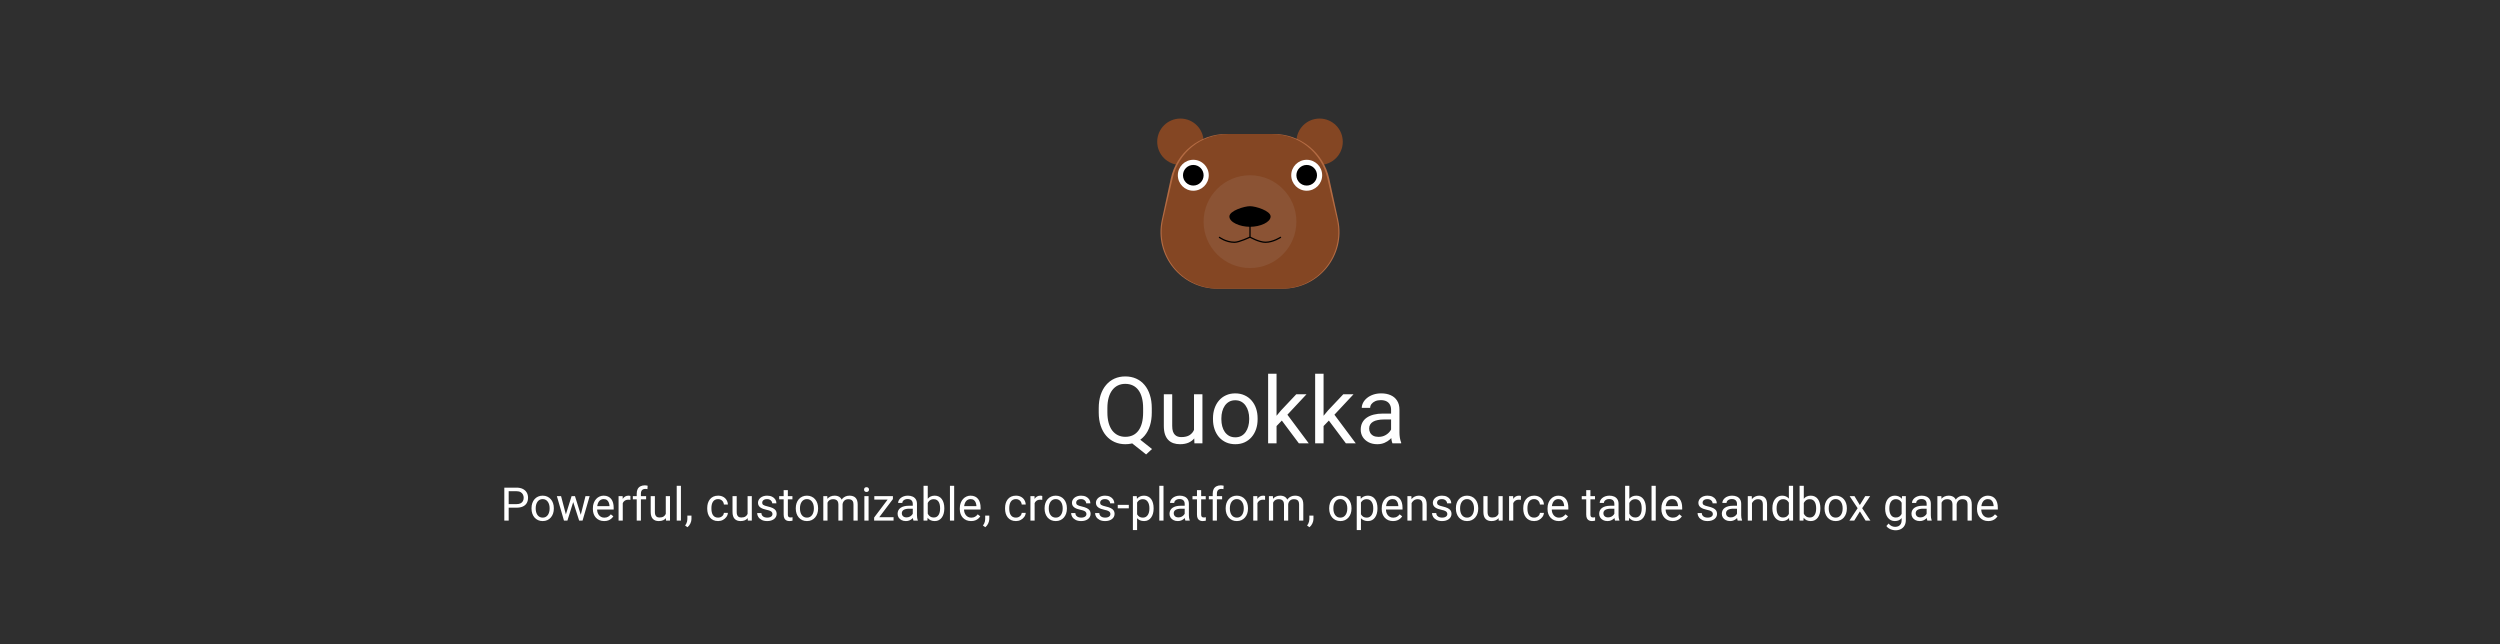 <svg width="970" height="250" viewBox="0 0 970 250" fill="none" xmlns="http://www.w3.org/2000/svg">
<rect width="970" height="250" fill="#2F2F2F"/>
<path d="M440.475 169.064L446.979 174.215L444.693 176.324L438.295 171.244L440.475 169.064ZM446.891 158.395V160.012C446.891 161.934 446.65 163.656 446.17 165.18C445.689 166.703 444.998 167.998 444.096 169.064C443.193 170.131 442.109 170.945 440.844 171.508C439.59 172.07 438.184 172.352 436.625 172.352C435.113 172.352 433.725 172.07 432.459 171.508C431.205 170.945 430.115 170.131 429.189 169.064C428.275 167.998 427.566 166.703 427.062 165.18C426.559 163.656 426.307 161.934 426.307 160.012V158.395C426.307 156.473 426.553 154.756 427.045 153.244C427.549 151.721 428.258 150.426 429.172 149.359C430.086 148.281 431.17 147.461 432.424 146.898C433.689 146.336 435.078 146.055 436.59 146.055C438.148 146.055 439.561 146.336 440.826 146.898C442.092 147.461 443.176 148.281 444.078 149.359C444.98 150.426 445.672 151.721 446.152 153.244C446.645 154.756 446.891 156.473 446.891 158.395ZM443.533 160.012V158.359C443.533 156.836 443.375 155.488 443.059 154.316C442.754 153.145 442.303 152.16 441.705 151.363C441.107 150.566 440.381 149.963 439.525 149.553C438.67 149.143 437.691 148.938 436.59 148.938C435.547 148.938 434.598 149.143 433.742 149.553C432.898 149.963 432.172 150.566 431.562 151.363C430.953 152.16 430.484 153.145 430.156 154.316C429.828 155.488 429.664 156.836 429.664 158.359V160.012C429.664 161.547 429.828 162.906 430.156 164.09C430.484 165.262 430.953 166.252 431.562 167.061C432.184 167.857 432.922 168.461 433.777 168.871C434.633 169.281 435.582 169.486 436.625 169.486C437.727 169.486 438.705 169.281 439.561 168.871C440.416 168.461 441.137 167.857 441.723 167.061C442.32 166.252 442.771 165.262 443.076 164.09C443.381 162.906 443.533 161.547 443.533 160.012ZM463.273 167.605V152.98H466.543V172H463.432L463.273 167.605ZM463.889 163.598L465.242 163.562C465.242 164.828 465.107 166 464.838 167.078C464.58 168.145 464.158 169.07 463.572 169.855C462.986 170.641 462.219 171.256 461.27 171.701C460.32 172.135 459.166 172.352 457.807 172.352C456.881 172.352 456.031 172.217 455.258 171.947C454.496 171.678 453.84 171.262 453.289 170.699C452.738 170.137 452.311 169.404 452.006 168.502C451.713 167.6 451.566 166.516 451.566 165.25V152.98H454.818V165.285C454.818 166.141 454.912 166.85 455.1 167.412C455.299 167.963 455.562 168.402 455.891 168.73C456.23 169.047 456.605 169.27 457.016 169.398C457.438 169.527 457.871 169.592 458.316 169.592C459.699 169.592 460.795 169.328 461.604 168.801C462.412 168.262 462.992 167.541 463.344 166.639C463.707 165.725 463.889 164.711 463.889 163.598ZM470.639 162.701V162.297C470.639 160.926 470.838 159.654 471.236 158.482C471.635 157.299 472.209 156.273 472.959 155.406C473.709 154.527 474.617 153.848 475.684 153.367C476.75 152.875 477.945 152.629 479.27 152.629C480.605 152.629 481.807 152.875 482.873 153.367C483.951 153.848 484.865 154.527 485.615 155.406C486.377 156.273 486.957 157.299 487.355 158.482C487.754 159.654 487.953 160.926 487.953 162.297V162.701C487.953 164.072 487.754 165.344 487.355 166.516C486.957 167.688 486.377 168.713 485.615 169.592C484.865 170.459 483.957 171.139 482.891 171.631C481.836 172.111 480.641 172.352 479.305 172.352C477.969 172.352 476.768 172.111 475.701 171.631C474.635 171.139 473.721 170.459 472.959 169.592C472.209 168.713 471.635 167.688 471.236 166.516C470.838 165.344 470.639 164.072 470.639 162.701ZM473.891 162.297V162.701C473.891 163.65 474.002 164.547 474.225 165.391C474.447 166.223 474.781 166.961 475.227 167.605C475.684 168.25 476.252 168.76 476.932 169.135C477.611 169.498 478.402 169.68 479.305 169.68C480.195 169.68 480.975 169.498 481.643 169.135C482.322 168.76 482.885 168.25 483.33 167.605C483.775 166.961 484.109 166.223 484.332 165.391C484.566 164.547 484.684 163.65 484.684 162.701V162.297C484.684 161.359 484.566 160.475 484.332 159.643C484.109 158.799 483.77 158.055 483.312 157.41C482.867 156.754 482.305 156.238 481.625 155.863C480.957 155.488 480.172 155.301 479.27 155.301C478.379 155.301 477.594 155.488 476.914 155.863C476.246 156.238 475.684 156.754 475.227 157.41C474.781 158.055 474.447 158.799 474.225 159.643C474.002 160.475 473.891 161.359 473.891 162.297ZM495.301 145V172H492.031V145H495.301ZM506.92 152.98L498.623 161.857L493.982 166.674L493.719 163.211L497.041 159.238L502.947 152.98H506.92ZM503.949 172L497.164 162.93L498.852 160.029L507.781 172H503.949ZM513.547 145V172H510.277V145H513.547ZM525.166 152.98L516.869 161.857L512.229 166.674L511.965 163.211L515.287 159.238L521.193 152.98H525.166ZM522.195 172L515.41 162.93L517.098 160.029L526.027 172H522.195ZM539.738 168.748V158.957C539.738 158.207 539.586 157.557 539.281 157.006C538.988 156.443 538.543 156.01 537.945 155.705C537.348 155.4 536.609 155.248 535.73 155.248C534.91 155.248 534.189 155.389 533.568 155.67C532.959 155.951 532.479 156.32 532.127 156.777C531.787 157.234 531.617 157.727 531.617 158.254H528.365C528.365 157.574 528.541 156.9 528.893 156.232C529.244 155.564 529.748 154.961 530.404 154.422C531.072 153.871 531.869 153.438 532.795 153.121C533.732 152.793 534.775 152.629 535.924 152.629C537.307 152.629 538.525 152.863 539.58 153.332C540.646 153.801 541.479 154.51 542.076 155.459C542.686 156.396 542.99 157.574 542.99 158.992V167.852C542.99 168.484 543.043 169.158 543.148 169.873C543.266 170.588 543.436 171.203 543.658 171.719V172H540.266C540.102 171.625 539.973 171.127 539.879 170.506C539.785 169.873 539.738 169.287 539.738 168.748ZM540.301 160.469L540.336 162.754H537.049C536.123 162.754 535.297 162.83 534.57 162.982C533.844 163.123 533.234 163.34 532.742 163.633C532.25 163.926 531.875 164.295 531.617 164.74C531.359 165.174 531.23 165.684 531.23 166.27C531.23 166.867 531.365 167.412 531.635 167.904C531.904 168.396 532.309 168.789 532.848 169.082C533.398 169.363 534.072 169.504 534.869 169.504C535.865 169.504 536.744 169.293 537.506 168.871C538.268 168.449 538.871 167.934 539.316 167.324C539.773 166.715 540.02 166.123 540.055 165.549L541.443 167.113C541.361 167.605 541.139 168.15 540.775 168.748C540.412 169.346 539.926 169.92 539.316 170.471C538.719 171.01 538.004 171.461 537.172 171.824C536.352 172.176 535.426 172.352 534.395 172.352C533.105 172.352 531.975 172.1 531.002 171.596C530.041 171.092 529.291 170.418 528.752 169.574C528.225 168.719 527.961 167.764 527.961 166.709C527.961 165.689 528.16 164.793 528.559 164.02C528.957 163.234 529.531 162.584 530.281 162.068C531.031 161.541 531.934 161.143 532.988 160.873C534.043 160.604 535.221 160.469 536.521 160.469H540.301Z" fill="white"/>
<path d="M200.393 196.981H196.974V195.602H200.393C201.055 195.602 201.591 195.496 202.001 195.285C202.411 195.074 202.71 194.781 202.897 194.406C203.091 194.031 203.188 193.604 203.188 193.123C203.188 192.684 203.091 192.271 202.897 191.884C202.71 191.497 202.411 191.187 202.001 190.952C201.591 190.712 201.055 190.592 200.393 190.592H197.369V202H195.673V189.203H200.393C201.359 189.203 202.177 189.37 202.845 189.704C203.513 190.038 204.02 190.501 204.365 191.093C204.711 191.679 204.884 192.35 204.884 193.105C204.884 193.926 204.711 194.626 204.365 195.206C204.02 195.786 203.513 196.229 202.845 196.533C202.177 196.832 201.359 196.981 200.393 196.981ZM206.229 197.351V197.148C206.229 196.463 206.328 195.827 206.527 195.241C206.727 194.649 207.014 194.137 207.389 193.703C207.764 193.264 208.218 192.924 208.751 192.684C209.284 192.438 209.882 192.314 210.544 192.314C211.212 192.314 211.812 192.438 212.346 192.684C212.885 192.924 213.342 193.264 213.717 193.703C214.098 194.137 214.388 194.649 214.587 195.241C214.786 195.827 214.886 196.463 214.886 197.148V197.351C214.886 198.036 214.786 198.672 214.587 199.258C214.388 199.844 214.098 200.356 213.717 200.796C213.342 201.229 212.888 201.569 212.354 201.815C211.827 202.056 211.229 202.176 210.562 202.176C209.894 202.176 209.293 202.056 208.76 201.815C208.227 201.569 207.77 201.229 207.389 200.796C207.014 200.356 206.727 199.844 206.527 199.258C206.328 198.672 206.229 198.036 206.229 197.351ZM207.854 197.148V197.351C207.854 197.825 207.91 198.273 208.021 198.695C208.133 199.111 208.3 199.48 208.522 199.803C208.751 200.125 209.035 200.38 209.375 200.567C209.715 200.749 210.11 200.84 210.562 200.84C211.007 200.84 211.396 200.749 211.73 200.567C212.07 200.38 212.352 200.125 212.574 199.803C212.797 199.48 212.964 199.111 213.075 198.695C213.192 198.273 213.251 197.825 213.251 197.351V197.148C213.251 196.68 213.192 196.237 213.075 195.821C212.964 195.399 212.794 195.027 212.565 194.705C212.343 194.377 212.062 194.119 211.722 193.932C211.388 193.744 210.995 193.65 210.544 193.65C210.099 193.65 209.706 193.744 209.366 193.932C209.032 194.119 208.751 194.377 208.522 194.705C208.3 195.027 208.133 195.399 208.021 195.821C207.91 196.237 207.854 196.68 207.854 197.148ZM219.333 200.312L221.776 192.49H222.849L222.638 194.046L220.15 202H219.104L219.333 200.312ZM217.689 192.49L219.772 200.4L219.922 202H218.823L216.063 192.49H217.689ZM225.187 200.339L227.173 192.49H228.79L226.03 202H224.94L225.187 200.339ZM223.086 192.49L225.477 200.181L225.749 202H224.712L222.154 194.028L221.943 192.49H223.086ZM234.406 202.176C233.744 202.176 233.144 202.064 232.604 201.842C232.071 201.613 231.611 201.294 231.225 200.884C230.844 200.474 230.551 199.987 230.346 199.425C230.141 198.862 230.038 198.247 230.038 197.579V197.21C230.038 196.437 230.152 195.748 230.381 195.145C230.609 194.535 230.92 194.02 231.312 193.598C231.705 193.176 232.15 192.856 232.648 192.64C233.146 192.423 233.662 192.314 234.195 192.314C234.875 192.314 235.461 192.432 235.953 192.666C236.451 192.9 236.858 193.229 237.175 193.65C237.491 194.066 237.726 194.559 237.878 195.127C238.03 195.689 238.106 196.305 238.106 196.973V197.702H231.005V196.375H236.48V196.252C236.457 195.83 236.369 195.42 236.217 195.021C236.07 194.623 235.836 194.295 235.514 194.037C235.191 193.779 234.752 193.65 234.195 193.65C233.826 193.65 233.486 193.729 233.176 193.888C232.865 194.04 232.599 194.269 232.376 194.573C232.153 194.878 231.98 195.25 231.857 195.689C231.734 196.129 231.673 196.636 231.673 197.21V197.579C231.673 198.03 231.734 198.455 231.857 198.854C231.986 199.246 232.171 199.592 232.411 199.891C232.657 200.189 232.953 200.424 233.299 200.594C233.65 200.764 234.049 200.849 234.494 200.849C235.068 200.849 235.555 200.731 235.953 200.497C236.352 200.263 236.7 199.949 236.999 199.557L237.983 200.339C237.778 200.649 237.518 200.945 237.201 201.227C236.885 201.508 236.495 201.736 236.032 201.912C235.575 202.088 235.033 202.176 234.406 202.176ZM241.631 193.984V202H240.005V192.49H241.587L241.631 193.984ZM244.602 192.438L244.593 193.949C244.458 193.92 244.329 193.902 244.206 193.896C244.089 193.885 243.954 193.879 243.802 193.879C243.427 193.879 243.096 193.938 242.809 194.055C242.521 194.172 242.278 194.336 242.079 194.547C241.88 194.758 241.722 195.01 241.604 195.303C241.493 195.59 241.42 195.906 241.385 196.252L240.928 196.516C240.928 195.941 240.983 195.402 241.095 194.898C241.212 194.395 241.391 193.949 241.631 193.562C241.871 193.17 242.176 192.865 242.545 192.648C242.92 192.426 243.365 192.314 243.881 192.314C243.998 192.314 244.133 192.329 244.285 192.358C244.438 192.382 244.543 192.408 244.602 192.438ZM248.671 202H247.045V191.488C247.045 190.803 247.168 190.226 247.414 189.757C247.666 189.282 248.026 188.925 248.495 188.685C248.964 188.438 249.521 188.315 250.165 188.315C250.353 188.315 250.54 188.327 250.728 188.351C250.921 188.374 251.108 188.409 251.29 188.456L251.202 189.783C251.079 189.754 250.938 189.733 250.78 189.722C250.628 189.71 250.476 189.704 250.323 189.704C249.978 189.704 249.679 189.774 249.427 189.915C249.181 190.05 248.993 190.249 248.864 190.513C248.735 190.776 248.671 191.102 248.671 191.488V202ZM250.692 192.49V193.738H245.542V192.49H250.692ZM258.321 199.803V192.49H259.956V202H258.4L258.321 199.803ZM258.629 197.799L259.306 197.781C259.306 198.414 259.238 199 259.104 199.539C258.975 200.072 258.764 200.535 258.471 200.928C258.178 201.32 257.794 201.628 257.319 201.851C256.845 202.067 256.268 202.176 255.588 202.176C255.125 202.176 254.7 202.108 254.313 201.974C253.933 201.839 253.604 201.631 253.329 201.35C253.054 201.068 252.84 200.702 252.688 200.251C252.541 199.8 252.468 199.258 252.468 198.625V192.49H254.094V198.643C254.094 199.07 254.141 199.425 254.234 199.706C254.334 199.981 254.466 200.201 254.63 200.365C254.8 200.523 254.987 200.635 255.192 200.699C255.403 200.764 255.62 200.796 255.843 200.796C256.534 200.796 257.082 200.664 257.486 200.4C257.891 200.131 258.181 199.771 258.356 199.319C258.538 198.862 258.629 198.355 258.629 197.799ZM264.201 188.5V202H262.566V188.5H264.201ZM268.288 200.066V201.376C268.288 201.909 268.153 202.472 267.884 203.063C267.614 203.661 267.236 204.159 266.75 204.558L265.827 203.916C266.015 203.658 266.173 203.395 266.302 203.125C266.431 202.861 266.527 202.586 266.592 202.299C266.662 202.018 266.697 201.719 266.697 201.402V200.066H268.288ZM278.633 200.84C279.02 200.84 279.377 200.761 279.705 200.603C280.033 200.444 280.303 200.228 280.514 199.952C280.725 199.671 280.845 199.352 280.874 198.994H282.421C282.392 199.557 282.201 200.081 281.85 200.567C281.504 201.048 281.05 201.438 280.487 201.736C279.925 202.029 279.307 202.176 278.633 202.176C277.918 202.176 277.294 202.05 276.761 201.798C276.233 201.546 275.794 201.2 275.442 200.761C275.097 200.321 274.836 199.817 274.66 199.249C274.49 198.675 274.405 198.068 274.405 197.43V197.061C274.405 196.422 274.49 195.818 274.66 195.25C274.836 194.676 275.097 194.169 275.442 193.729C275.794 193.29 276.233 192.944 276.761 192.692C277.294 192.44 277.918 192.314 278.633 192.314C279.377 192.314 280.027 192.467 280.584 192.771C281.141 193.07 281.577 193.48 281.894 194.002C282.216 194.518 282.392 195.104 282.421 195.76H280.874C280.845 195.367 280.733 195.013 280.54 194.696C280.353 194.38 280.095 194.128 279.767 193.94C279.444 193.747 279.066 193.65 278.633 193.65C278.135 193.65 277.716 193.75 277.376 193.949C277.042 194.143 276.775 194.406 276.576 194.74C276.383 195.068 276.242 195.435 276.154 195.839C276.072 196.237 276.031 196.645 276.031 197.061V197.43C276.031 197.846 276.072 198.256 276.154 198.66C276.236 199.064 276.374 199.431 276.567 199.759C276.767 200.087 277.033 200.351 277.367 200.55C277.707 200.743 278.129 200.84 278.633 200.84ZM290.067 199.803V192.49H291.702V202H290.146L290.067 199.803ZM290.375 197.799L291.052 197.781C291.052 198.414 290.984 199 290.85 199.539C290.721 200.072 290.51 200.535 290.217 200.928C289.924 201.32 289.54 201.628 289.065 201.851C288.591 202.067 288.014 202.176 287.334 202.176C286.871 202.176 286.446 202.108 286.06 201.974C285.679 201.839 285.351 201.631 285.075 201.35C284.8 201.068 284.586 200.702 284.434 200.251C284.287 199.8 284.214 199.258 284.214 198.625V192.49H285.84V198.643C285.84 199.07 285.887 199.425 285.98 199.706C286.08 199.981 286.212 200.201 286.376 200.365C286.546 200.523 286.733 200.635 286.938 200.699C287.149 200.764 287.366 200.796 287.589 200.796C288.28 200.796 288.828 200.664 289.232 200.4C289.637 200.131 289.927 199.771 290.103 199.319C290.284 198.862 290.375 198.355 290.375 197.799ZM299.718 199.478C299.718 199.243 299.665 199.026 299.56 198.827C299.46 198.622 299.252 198.438 298.936 198.273C298.625 198.104 298.156 197.957 297.529 197.834C297.002 197.723 296.524 197.591 296.097 197.438C295.675 197.286 295.314 197.102 295.016 196.885C294.723 196.668 294.497 196.413 294.339 196.12C294.181 195.827 294.102 195.484 294.102 195.092C294.102 194.717 294.184 194.362 294.348 194.028C294.518 193.694 294.755 193.398 295.06 193.141C295.37 192.883 295.742 192.681 296.176 192.534C296.609 192.388 297.093 192.314 297.626 192.314C298.388 192.314 299.038 192.449 299.577 192.719C300.116 192.988 300.529 193.349 300.816 193.8C301.104 194.245 301.247 194.74 301.247 195.285H299.621C299.621 195.021 299.542 194.767 299.384 194.521C299.231 194.269 299.006 194.061 298.707 193.896C298.414 193.732 298.054 193.65 297.626 193.65C297.175 193.65 296.809 193.721 296.527 193.861C296.252 193.996 296.05 194.169 295.921 194.38C295.798 194.591 295.736 194.813 295.736 195.048C295.736 195.224 295.766 195.382 295.824 195.522C295.889 195.657 296 195.783 296.158 195.9C296.316 196.012 296.539 196.117 296.826 196.217C297.113 196.316 297.479 196.416 297.925 196.516C298.704 196.691 299.346 196.902 299.85 197.148C300.354 197.395 300.729 197.696 300.975 198.054C301.221 198.411 301.344 198.845 301.344 199.354C301.344 199.771 301.256 200.151 301.08 200.497C300.91 200.843 300.661 201.142 300.333 201.394C300.011 201.64 299.624 201.833 299.173 201.974C298.728 202.108 298.227 202.176 297.67 202.176C296.832 202.176 296.123 202.026 295.543 201.728C294.963 201.429 294.523 201.042 294.225 200.567C293.926 200.093 293.776 199.592 293.776 199.064H295.411C295.435 199.51 295.563 199.864 295.798 200.128C296.032 200.386 296.319 200.57 296.659 200.682C296.999 200.787 297.336 200.84 297.67 200.84C298.115 200.84 298.487 200.781 298.786 200.664C299.091 200.547 299.322 200.386 299.48 200.181C299.639 199.976 299.718 199.741 299.718 199.478ZM307.461 192.49V193.738H302.319V192.49H307.461ZM304.06 190.179H305.686V199.645C305.686 199.967 305.735 200.21 305.835 200.374C305.935 200.538 306.063 200.646 306.222 200.699C306.38 200.752 306.55 200.778 306.731 200.778C306.866 200.778 307.007 200.767 307.153 200.743C307.306 200.714 307.42 200.69 307.496 200.673L307.505 202C307.376 202.041 307.206 202.079 306.995 202.114C306.79 202.155 306.541 202.176 306.248 202.176C305.85 202.176 305.483 202.097 305.149 201.938C304.815 201.78 304.549 201.517 304.35 201.147C304.156 200.772 304.06 200.269 304.06 199.636V190.179ZM308.762 197.351V197.148C308.762 196.463 308.861 195.827 309.061 195.241C309.26 194.649 309.547 194.137 309.922 193.703C310.297 193.264 310.751 192.924 311.284 192.684C311.817 192.438 312.415 192.314 313.077 192.314C313.745 192.314 314.346 192.438 314.879 192.684C315.418 192.924 315.875 193.264 316.25 193.703C316.631 194.137 316.921 194.649 317.12 195.241C317.319 195.827 317.419 196.463 317.419 197.148V197.351C317.419 198.036 317.319 198.672 317.12 199.258C316.921 199.844 316.631 200.356 316.25 200.796C315.875 201.229 315.421 201.569 314.888 201.815C314.36 202.056 313.763 202.176 313.095 202.176C312.427 202.176 311.826 202.056 311.293 201.815C310.76 201.569 310.303 201.229 309.922 200.796C309.547 200.356 309.26 199.844 309.061 199.258C308.861 198.672 308.762 198.036 308.762 197.351ZM310.388 197.148V197.351C310.388 197.825 310.443 198.273 310.555 198.695C310.666 199.111 310.833 199.48 311.056 199.803C311.284 200.125 311.568 200.38 311.908 200.567C312.248 200.749 312.644 200.84 313.095 200.84C313.54 200.84 313.93 200.749 314.264 200.567C314.604 200.38 314.885 200.125 315.107 199.803C315.33 199.48 315.497 199.111 315.608 198.695C315.726 198.273 315.784 197.825 315.784 197.351V197.148C315.784 196.68 315.726 196.237 315.608 195.821C315.497 195.399 315.327 195.027 315.099 194.705C314.876 194.377 314.595 194.119 314.255 193.932C313.921 193.744 313.528 193.65 313.077 193.65C312.632 193.65 312.239 193.744 311.899 193.932C311.565 194.119 311.284 194.377 311.056 194.705C310.833 195.027 310.666 195.399 310.555 195.821C310.443 196.237 310.388 196.68 310.388 197.148ZM321.075 194.38V202H319.44V192.49H320.987L321.075 194.38ZM320.741 196.885L319.985 196.858C319.991 196.208 320.076 195.607 320.24 195.057C320.404 194.5 320.647 194.017 320.97 193.606C321.292 193.196 321.693 192.88 322.174 192.657C322.654 192.429 323.211 192.314 323.844 192.314C324.289 192.314 324.699 192.379 325.074 192.508C325.449 192.631 325.774 192.827 326.05 193.097C326.325 193.366 326.539 193.712 326.691 194.134C326.844 194.556 326.92 195.065 326.92 195.663V202H325.294V195.742C325.294 195.244 325.209 194.846 325.039 194.547C324.875 194.248 324.641 194.031 324.336 193.896C324.031 193.756 323.674 193.686 323.264 193.686C322.783 193.686 322.382 193.771 322.06 193.94C321.737 194.11 321.479 194.345 321.286 194.644C321.093 194.942 320.952 195.285 320.864 195.672C320.782 196.053 320.741 196.457 320.741 196.885ZM326.902 195.988L325.812 196.322C325.818 195.801 325.903 195.3 326.067 194.819C326.237 194.339 326.48 193.911 326.797 193.536C327.119 193.161 327.515 192.865 327.983 192.648C328.452 192.426 328.988 192.314 329.592 192.314C330.102 192.314 330.553 192.382 330.945 192.517C331.344 192.651 331.678 192.859 331.947 193.141C332.223 193.416 332.431 193.771 332.571 194.204C332.712 194.638 332.782 195.153 332.782 195.751V202H331.147V195.733C331.147 195.2 331.062 194.787 330.893 194.494C330.729 194.195 330.494 193.987 330.189 193.87C329.891 193.747 329.533 193.686 329.117 193.686C328.76 193.686 328.443 193.747 328.168 193.87C327.893 193.993 327.661 194.163 327.474 194.38C327.286 194.591 327.143 194.834 327.043 195.109C326.949 195.385 326.902 195.678 326.902 195.988ZM337.01 192.49V202H335.375V192.49H337.01ZM335.252 189.968C335.252 189.704 335.331 189.481 335.489 189.3C335.653 189.118 335.894 189.027 336.21 189.027C336.521 189.027 336.758 189.118 336.922 189.3C337.092 189.481 337.177 189.704 337.177 189.968C337.177 190.22 337.092 190.437 336.922 190.618C336.758 190.794 336.521 190.882 336.21 190.882C335.894 190.882 335.653 190.794 335.489 190.618C335.331 190.437 335.252 190.22 335.252 189.968ZM346.704 200.664V202H339.787V200.664H346.704ZM346.449 193.642L340.156 202H339.163V200.805L345.412 192.49H346.449V193.642ZM345.729 192.49V193.835H339.233V192.49H345.729ZM354.157 200.374V195.479C354.157 195.104 354.081 194.778 353.929 194.503C353.782 194.222 353.56 194.005 353.261 193.853C352.962 193.7 352.593 193.624 352.153 193.624C351.743 193.624 351.383 193.694 351.072 193.835C350.768 193.976 350.527 194.16 350.352 194.389C350.182 194.617 350.097 194.863 350.097 195.127H348.471C348.471 194.787 348.559 194.45 348.734 194.116C348.91 193.782 349.162 193.48 349.49 193.211C349.824 192.936 350.223 192.719 350.686 192.561C351.154 192.396 351.676 192.314 352.25 192.314C352.941 192.314 353.551 192.432 354.078 192.666C354.611 192.9 355.027 193.255 355.326 193.729C355.631 194.198 355.783 194.787 355.783 195.496V199.926C355.783 200.242 355.81 200.579 355.862 200.937C355.921 201.294 356.006 201.602 356.117 201.859V202H354.421C354.339 201.812 354.274 201.563 354.228 201.253C354.181 200.937 354.157 200.644 354.157 200.374ZM354.438 196.234L354.456 197.377H352.812C352.35 197.377 351.937 197.415 351.573 197.491C351.21 197.562 350.905 197.67 350.659 197.816C350.413 197.963 350.226 198.147 350.097 198.37C349.968 198.587 349.903 198.842 349.903 199.135C349.903 199.434 349.971 199.706 350.105 199.952C350.24 200.198 350.442 200.395 350.712 200.541C350.987 200.682 351.324 200.752 351.723 200.752C352.221 200.752 352.66 200.646 353.041 200.436C353.422 200.225 353.724 199.967 353.946 199.662C354.175 199.357 354.298 199.062 354.315 198.774L355.01 199.557C354.969 199.803 354.857 200.075 354.676 200.374C354.494 200.673 354.251 200.96 353.946 201.235C353.647 201.505 353.29 201.73 352.874 201.912C352.464 202.088 352.001 202.176 351.485 202.176C350.841 202.176 350.275 202.05 349.789 201.798C349.309 201.546 348.934 201.209 348.664 200.787C348.4 200.359 348.269 199.882 348.269 199.354C348.269 198.845 348.368 198.396 348.567 198.01C348.767 197.617 349.054 197.292 349.429 197.034C349.804 196.771 350.255 196.571 350.782 196.437C351.31 196.302 351.898 196.234 352.549 196.234H354.438ZM358.332 188.5H359.967V200.154L359.826 202H358.332V188.5ZM366.392 197.166V197.351C366.392 198.042 366.31 198.684 366.146 199.275C365.981 199.861 365.741 200.371 365.425 200.805C365.108 201.238 364.722 201.575 364.265 201.815C363.808 202.056 363.283 202.176 362.691 202.176C362.088 202.176 361.558 202.073 361.101 201.868C360.649 201.657 360.269 201.355 359.958 200.963C359.647 200.57 359.398 200.096 359.211 199.539C359.029 198.982 358.903 198.355 358.833 197.658V196.85C358.903 196.146 359.029 195.517 359.211 194.96C359.398 194.403 359.647 193.929 359.958 193.536C360.269 193.138 360.649 192.836 361.101 192.631C361.552 192.42 362.076 192.314 362.674 192.314C363.271 192.314 363.802 192.432 364.265 192.666C364.728 192.895 365.114 193.223 365.425 193.65C365.741 194.078 365.981 194.591 366.146 195.188C366.31 195.78 366.392 196.439 366.392 197.166ZM364.757 197.351V197.166C364.757 196.691 364.713 196.246 364.625 195.83C364.537 195.408 364.396 195.039 364.203 194.723C364.01 194.4 363.755 194.148 363.438 193.967C363.122 193.779 362.732 193.686 362.27 193.686C361.859 193.686 361.502 193.756 361.197 193.896C360.898 194.037 360.644 194.228 360.433 194.468C360.222 194.702 360.049 194.972 359.914 195.276C359.785 195.575 359.688 195.886 359.624 196.208V198.326C359.718 198.736 359.87 199.132 360.081 199.513C360.298 199.888 360.585 200.195 360.942 200.436C361.306 200.676 361.754 200.796 362.287 200.796C362.727 200.796 363.102 200.708 363.412 200.532C363.729 200.351 363.983 200.102 364.177 199.785C364.376 199.469 364.522 199.103 364.616 198.687C364.71 198.271 364.757 197.825 364.757 197.351ZM370.215 188.5V202H368.58V188.5H370.215ZM376.771 202.176C376.109 202.176 375.509 202.064 374.97 201.842C374.437 201.613 373.977 201.294 373.59 200.884C373.209 200.474 372.916 199.987 372.711 199.425C372.506 198.862 372.403 198.247 372.403 197.579V197.21C372.403 196.437 372.518 195.748 372.746 195.145C372.975 194.535 373.285 194.02 373.678 193.598C374.07 193.176 374.516 192.856 375.014 192.64C375.512 192.423 376.027 192.314 376.561 192.314C377.24 192.314 377.826 192.432 378.318 192.666C378.816 192.9 379.224 193.229 379.54 193.65C379.856 194.066 380.091 194.559 380.243 195.127C380.396 195.689 380.472 196.305 380.472 196.973V197.702H373.37V196.375H378.846V196.252C378.822 195.83 378.734 195.42 378.582 195.021C378.436 194.623 378.201 194.295 377.879 194.037C377.557 193.779 377.117 193.65 376.561 193.65C376.191 193.65 375.852 193.729 375.541 193.888C375.23 194.04 374.964 194.269 374.741 194.573C374.519 194.878 374.346 195.25 374.223 195.689C374.1 196.129 374.038 196.636 374.038 197.21V197.579C374.038 198.03 374.1 198.455 374.223 198.854C374.352 199.246 374.536 199.592 374.776 199.891C375.022 200.189 375.318 200.424 375.664 200.594C376.016 200.764 376.414 200.849 376.859 200.849C377.434 200.849 377.92 200.731 378.318 200.497C378.717 200.263 379.065 199.949 379.364 199.557L380.349 200.339C380.144 200.649 379.883 200.945 379.566 201.227C379.25 201.508 378.86 201.736 378.397 201.912C377.94 202.088 377.398 202.176 376.771 202.176ZM383.847 200.066V201.376C383.847 201.909 383.712 202.472 383.442 203.063C383.173 203.661 382.795 204.159 382.309 204.558L381.386 203.916C381.573 203.658 381.731 203.395 381.86 203.125C381.989 202.861 382.086 202.586 382.15 202.299C382.221 202.018 382.256 201.719 382.256 201.402V200.066H383.847ZM394.191 200.84C394.578 200.84 394.936 200.761 395.264 200.603C395.592 200.444 395.861 200.228 396.072 199.952C396.283 199.671 396.403 199.352 396.433 198.994H397.979C397.95 199.557 397.76 200.081 397.408 200.567C397.062 201.048 396.608 201.438 396.046 201.736C395.483 202.029 394.865 202.176 394.191 202.176C393.477 202.176 392.853 202.05 392.319 201.798C391.792 201.546 391.353 201.2 391.001 200.761C390.655 200.321 390.395 199.817 390.219 199.249C390.049 198.675 389.964 198.068 389.964 197.43V197.061C389.964 196.422 390.049 195.818 390.219 195.25C390.395 194.676 390.655 194.169 391.001 193.729C391.353 193.29 391.792 192.944 392.319 192.692C392.853 192.44 393.477 192.314 394.191 192.314C394.936 192.314 395.586 192.467 396.143 192.771C396.699 193.07 397.136 193.48 397.452 194.002C397.774 194.518 397.95 195.104 397.979 195.76H396.433C396.403 195.367 396.292 195.013 396.099 194.696C395.911 194.38 395.653 194.128 395.325 193.94C395.003 193.747 394.625 193.65 394.191 193.65C393.693 193.65 393.274 193.75 392.935 193.949C392.601 194.143 392.334 194.406 392.135 194.74C391.941 195.068 391.801 195.435 391.713 195.839C391.631 196.237 391.59 196.645 391.59 197.061V197.43C391.59 197.846 391.631 198.256 391.713 198.66C391.795 199.064 391.933 199.431 392.126 199.759C392.325 200.087 392.592 200.351 392.926 200.55C393.266 200.743 393.688 200.84 394.191 200.84ZM401.434 193.984V202H399.808V192.49H401.39L401.434 193.984ZM404.404 192.438L404.396 193.949C404.261 193.92 404.132 193.902 404.009 193.896C403.892 193.885 403.757 193.879 403.604 193.879C403.229 193.879 402.898 193.938 402.611 194.055C402.324 194.172 402.081 194.336 401.882 194.547C401.683 194.758 401.524 195.01 401.407 195.303C401.296 195.59 401.223 195.906 401.188 196.252L400.73 196.516C400.73 195.941 400.786 195.402 400.897 194.898C401.015 194.395 401.193 193.949 401.434 193.562C401.674 193.17 401.979 192.865 402.348 192.648C402.723 192.426 403.168 192.314 403.684 192.314C403.801 192.314 403.936 192.329 404.088 192.358C404.24 192.382 404.346 192.408 404.404 192.438ZM405.301 197.351V197.148C405.301 196.463 405.4 195.827 405.6 195.241C405.799 194.649 406.086 194.137 406.461 193.703C406.836 193.264 407.29 192.924 407.823 192.684C408.356 192.438 408.954 192.314 409.616 192.314C410.284 192.314 410.885 192.438 411.418 192.684C411.957 192.924 412.414 193.264 412.789 193.703C413.17 194.137 413.46 194.649 413.659 195.241C413.858 195.827 413.958 196.463 413.958 197.148V197.351C413.958 198.036 413.858 198.672 413.659 199.258C413.46 199.844 413.17 200.356 412.789 200.796C412.414 201.229 411.96 201.569 411.427 201.815C410.899 202.056 410.302 202.176 409.634 202.176C408.966 202.176 408.365 202.056 407.832 201.815C407.299 201.569 406.842 201.229 406.461 200.796C406.086 200.356 405.799 199.844 405.6 199.258C405.4 198.672 405.301 198.036 405.301 197.351ZM406.927 197.148V197.351C406.927 197.825 406.982 198.273 407.094 198.695C407.205 199.111 407.372 199.48 407.595 199.803C407.823 200.125 408.107 200.38 408.447 200.567C408.787 200.749 409.183 200.84 409.634 200.84C410.079 200.84 410.469 200.749 410.803 200.567C411.143 200.38 411.424 200.125 411.646 199.803C411.869 199.48 412.036 199.111 412.147 198.695C412.265 198.273 412.323 197.825 412.323 197.351V197.148C412.323 196.68 412.265 196.237 412.147 195.821C412.036 195.399 411.866 195.027 411.638 194.705C411.415 194.377 411.134 194.119 410.794 193.932C410.46 193.744 410.067 193.65 409.616 193.65C409.171 193.65 408.778 193.744 408.438 193.932C408.104 194.119 407.823 194.377 407.595 194.705C407.372 195.027 407.205 195.399 407.094 195.821C406.982 196.237 406.927 196.68 406.927 197.148ZM421.534 199.478C421.534 199.243 421.481 199.026 421.376 198.827C421.276 198.622 421.068 198.438 420.752 198.273C420.441 198.104 419.973 197.957 419.346 197.834C418.818 197.723 418.341 197.591 417.913 197.438C417.491 197.286 417.131 197.102 416.832 196.885C416.539 196.668 416.313 196.413 416.155 196.12C415.997 195.827 415.918 195.484 415.918 195.092C415.918 194.717 416 194.362 416.164 194.028C416.334 193.694 416.571 193.398 416.876 193.141C417.187 192.883 417.559 192.681 417.992 192.534C418.426 192.388 418.909 192.314 419.442 192.314C420.204 192.314 420.854 192.449 421.394 192.719C421.933 192.988 422.346 193.349 422.633 193.8C422.92 194.245 423.063 194.74 423.063 195.285H421.438C421.438 195.021 421.358 194.767 421.2 194.521C421.048 194.269 420.822 194.061 420.523 193.896C420.23 193.732 419.87 193.65 419.442 193.65C418.991 193.65 418.625 193.721 418.344 193.861C418.068 193.996 417.866 194.169 417.737 194.38C417.614 194.591 417.553 194.813 417.553 195.048C417.553 195.224 417.582 195.382 417.641 195.522C417.705 195.657 417.816 195.783 417.975 195.9C418.133 196.012 418.355 196.117 418.643 196.217C418.93 196.316 419.296 196.416 419.741 196.516C420.521 196.691 421.162 196.902 421.666 197.148C422.17 197.395 422.545 197.696 422.791 198.054C423.037 198.411 423.16 198.845 423.16 199.354C423.16 199.771 423.072 200.151 422.896 200.497C422.727 200.843 422.478 201.142 422.149 201.394C421.827 201.64 421.44 201.833 420.989 201.974C420.544 202.108 420.043 202.176 419.486 202.176C418.648 202.176 417.939 202.026 417.359 201.728C416.779 201.429 416.34 201.042 416.041 200.567C415.742 200.093 415.593 199.592 415.593 199.064H417.228C417.251 199.51 417.38 199.864 417.614 200.128C417.849 200.386 418.136 200.57 418.476 200.682C418.815 200.787 419.152 200.84 419.486 200.84C419.932 200.84 420.304 200.781 420.603 200.664C420.907 200.547 421.139 200.386 421.297 200.181C421.455 199.976 421.534 199.741 421.534 199.478ZM430.833 199.478C430.833 199.243 430.78 199.026 430.675 198.827C430.575 198.622 430.367 198.438 430.051 198.273C429.74 198.104 429.271 197.957 428.645 197.834C428.117 197.723 427.64 197.591 427.212 197.438C426.79 197.286 426.43 197.102 426.131 196.885C425.838 196.668 425.612 196.413 425.454 196.12C425.296 195.827 425.217 195.484 425.217 195.092C425.217 194.717 425.299 194.362 425.463 194.028C425.633 193.694 425.87 193.398 426.175 193.141C426.485 192.883 426.857 192.681 427.291 192.534C427.725 192.388 428.208 192.314 428.741 192.314C429.503 192.314 430.153 192.449 430.692 192.719C431.231 192.988 431.645 193.349 431.932 193.8C432.219 194.245 432.362 194.74 432.362 195.285H430.736C430.736 195.021 430.657 194.767 430.499 194.521C430.347 194.269 430.121 194.061 429.822 193.896C429.529 193.732 429.169 193.65 428.741 193.65C428.29 193.65 427.924 193.721 427.643 193.861C427.367 193.996 427.165 194.169 427.036 194.38C426.913 194.591 426.852 194.813 426.852 195.048C426.852 195.224 426.881 195.382 426.939 195.522C427.004 195.657 427.115 195.783 427.273 195.9C427.432 196.012 427.654 196.117 427.941 196.217C428.229 196.316 428.595 196.416 429.04 196.516C429.819 196.691 430.461 196.902 430.965 197.148C431.469 197.395 431.844 197.696 432.09 198.054C432.336 198.411 432.459 198.845 432.459 199.354C432.459 199.771 432.371 200.151 432.195 200.497C432.025 200.843 431.776 201.142 431.448 201.394C431.126 201.64 430.739 201.833 430.288 201.974C429.843 202.108 429.342 202.176 428.785 202.176C427.947 202.176 427.238 202.026 426.658 201.728C426.078 201.429 425.639 201.042 425.34 200.567C425.041 200.093 424.892 199.592 424.892 199.064H426.526C426.55 199.51 426.679 199.864 426.913 200.128C427.147 200.386 427.435 200.57 427.774 200.682C428.114 200.787 428.451 200.84 428.785 200.84C429.23 200.84 429.603 200.781 429.901 200.664C430.206 200.547 430.438 200.386 430.596 200.181C430.754 199.976 430.833 199.741 430.833 199.478ZM437.979 195.892V197.228H433.689V195.892H437.979ZM441.195 194.318V205.656H439.561V192.49H441.055L441.195 194.318ZM447.603 197.166V197.351C447.603 198.042 447.521 198.684 447.356 199.275C447.192 199.861 446.952 200.371 446.636 200.805C446.325 201.238 445.941 201.575 445.484 201.815C445.027 202.056 444.503 202.176 443.911 202.176C443.308 202.176 442.774 202.076 442.312 201.877C441.849 201.678 441.456 201.388 441.134 201.007C440.812 200.626 440.554 200.169 440.36 199.636C440.173 199.103 440.044 198.502 439.974 197.834V196.85C440.044 196.146 440.176 195.517 440.369 194.96C440.562 194.403 440.817 193.929 441.134 193.536C441.456 193.138 441.846 192.836 442.303 192.631C442.76 192.42 443.287 192.314 443.885 192.314C444.482 192.314 445.013 192.432 445.476 192.666C445.938 192.895 446.328 193.223 446.645 193.65C446.961 194.078 447.198 194.591 447.356 195.188C447.521 195.78 447.603 196.439 447.603 197.166ZM445.968 197.351V197.166C445.968 196.691 445.918 196.246 445.818 195.83C445.719 195.408 445.563 195.039 445.353 194.723C445.147 194.4 444.884 194.148 444.562 193.967C444.239 193.779 443.855 193.686 443.41 193.686C443 193.686 442.643 193.756 442.338 193.896C442.039 194.037 441.784 194.228 441.573 194.468C441.362 194.702 441.189 194.972 441.055 195.276C440.926 195.575 440.829 195.886 440.765 196.208V198.484C440.882 198.895 441.046 199.281 441.257 199.645C441.468 200.002 441.749 200.292 442.101 200.515C442.452 200.731 442.895 200.84 443.428 200.84C443.867 200.84 444.245 200.749 444.562 200.567C444.884 200.38 445.147 200.125 445.353 199.803C445.563 199.48 445.719 199.111 445.818 198.695C445.918 198.273 445.968 197.825 445.968 197.351ZM451.443 188.5V202H449.809V188.5H451.443ZM459.661 200.374V195.479C459.661 195.104 459.585 194.778 459.433 194.503C459.286 194.222 459.063 194.005 458.765 193.853C458.466 193.7 458.097 193.624 457.657 193.624C457.247 193.624 456.887 193.694 456.576 193.835C456.271 193.976 456.031 194.16 455.855 194.389C455.686 194.617 455.601 194.863 455.601 195.127H453.975C453.975 194.787 454.062 194.45 454.238 194.116C454.414 193.782 454.666 193.48 454.994 193.211C455.328 192.936 455.727 192.719 456.189 192.561C456.658 192.396 457.18 192.314 457.754 192.314C458.445 192.314 459.055 192.432 459.582 192.666C460.115 192.9 460.531 193.255 460.83 193.729C461.135 194.198 461.287 194.787 461.287 195.496V199.926C461.287 200.242 461.313 200.579 461.366 200.937C461.425 201.294 461.51 201.602 461.621 201.859V202H459.925C459.843 201.812 459.778 201.563 459.731 201.253C459.685 200.937 459.661 200.644 459.661 200.374ZM459.942 196.234L459.96 197.377H458.316C457.854 197.377 457.44 197.415 457.077 197.491C456.714 197.562 456.409 197.67 456.163 197.816C455.917 197.963 455.729 198.147 455.601 198.37C455.472 198.587 455.407 198.842 455.407 199.135C455.407 199.434 455.475 199.706 455.609 199.952C455.744 200.198 455.946 200.395 456.216 200.541C456.491 200.682 456.828 200.752 457.227 200.752C457.725 200.752 458.164 200.646 458.545 200.436C458.926 200.225 459.228 199.967 459.45 199.662C459.679 199.357 459.802 199.062 459.819 198.774L460.514 199.557C460.473 199.803 460.361 200.075 460.18 200.374C459.998 200.673 459.755 200.96 459.45 201.235C459.151 201.505 458.794 201.73 458.378 201.912C457.968 202.088 457.505 202.176 456.989 202.176C456.345 202.176 455.779 202.05 455.293 201.798C454.812 201.546 454.438 201.209 454.168 200.787C453.904 200.359 453.772 199.882 453.772 199.354C453.772 198.845 453.872 198.396 454.071 198.01C454.271 197.617 454.558 197.292 454.933 197.034C455.308 196.771 455.759 196.571 456.286 196.437C456.813 196.302 457.402 196.234 458.053 196.234H459.942ZM467.826 192.49V193.738H462.685V192.49H467.826ZM464.425 190.179H466.051V199.645C466.051 199.967 466.101 200.21 466.2 200.374C466.3 200.538 466.429 200.646 466.587 200.699C466.745 200.752 466.915 200.778 467.097 200.778C467.231 200.778 467.372 200.767 467.519 200.743C467.671 200.714 467.785 200.69 467.861 200.673L467.87 202C467.741 202.041 467.571 202.079 467.36 202.114C467.155 202.155 466.906 202.176 466.613 202.176C466.215 202.176 465.849 202.097 465.515 201.938C465.181 201.78 464.914 201.517 464.715 201.147C464.521 200.772 464.425 200.269 464.425 199.636V190.179ZM472.159 202H470.533V191.488C470.533 190.803 470.656 190.226 470.902 189.757C471.154 189.282 471.515 188.925 471.983 188.685C472.452 188.438 473.009 188.315 473.653 188.315C473.841 188.315 474.028 188.327 474.216 188.351C474.409 188.374 474.597 188.409 474.778 188.456L474.69 189.783C474.567 189.754 474.427 189.733 474.269 189.722C474.116 189.71 473.964 189.704 473.812 189.704C473.466 189.704 473.167 189.774 472.915 189.915C472.669 190.05 472.481 190.249 472.353 190.513C472.224 190.776 472.159 191.102 472.159 191.488V202ZM474.181 192.49V193.738H469.03V192.49H474.181ZM475.561 197.351V197.148C475.561 196.463 475.66 195.827 475.859 195.241C476.059 194.649 476.346 194.137 476.721 193.703C477.096 193.264 477.55 192.924 478.083 192.684C478.616 192.438 479.214 192.314 479.876 192.314C480.544 192.314 481.145 192.438 481.678 192.684C482.217 192.924 482.674 193.264 483.049 193.703C483.43 194.137 483.72 194.649 483.919 195.241C484.118 195.827 484.218 196.463 484.218 197.148V197.351C484.218 198.036 484.118 198.672 483.919 199.258C483.72 199.844 483.43 200.356 483.049 200.796C482.674 201.229 482.22 201.569 481.687 201.815C481.159 202.056 480.562 202.176 479.894 202.176C479.226 202.176 478.625 202.056 478.092 201.815C477.559 201.569 477.102 201.229 476.721 200.796C476.346 200.356 476.059 199.844 475.859 199.258C475.66 198.672 475.561 198.036 475.561 197.351ZM477.187 197.148V197.351C477.187 197.825 477.242 198.273 477.354 198.695C477.465 199.111 477.632 199.48 477.854 199.803C478.083 200.125 478.367 200.38 478.707 200.567C479.047 200.749 479.442 200.84 479.894 200.84C480.339 200.84 480.729 200.749 481.062 200.567C481.402 200.38 481.684 200.125 481.906 199.803C482.129 199.48 482.296 199.111 482.407 198.695C482.524 198.273 482.583 197.825 482.583 197.351V197.148C482.583 196.68 482.524 196.237 482.407 195.821C482.296 195.399 482.126 195.027 481.897 194.705C481.675 194.377 481.394 194.119 481.054 193.932C480.72 193.744 480.327 193.65 479.876 193.65C479.431 193.65 479.038 193.744 478.698 193.932C478.364 194.119 478.083 194.377 477.854 194.705C477.632 195.027 477.465 195.399 477.354 195.821C477.242 196.237 477.187 196.68 477.187 197.148ZM487.883 193.984V202H486.257V192.49H487.839L487.883 193.984ZM490.854 192.438L490.845 193.949C490.71 193.92 490.581 193.902 490.458 193.896C490.341 193.885 490.206 193.879 490.054 193.879C489.679 193.879 489.348 193.938 489.061 194.055C488.773 194.172 488.53 194.336 488.331 194.547C488.132 194.758 487.974 195.01 487.856 195.303C487.745 195.59 487.672 195.906 487.637 196.252L487.18 196.516C487.18 195.941 487.235 195.402 487.347 194.898C487.464 194.395 487.643 193.949 487.883 193.562C488.123 193.17 488.428 192.865 488.797 192.648C489.172 192.426 489.617 192.314 490.133 192.314C490.25 192.314 490.385 192.329 490.537 192.358C490.689 192.382 490.795 192.408 490.854 192.438ZM493.974 194.38V202H492.339V192.49H493.886L493.974 194.38ZM493.64 196.885L492.884 196.858C492.89 196.208 492.975 195.607 493.139 195.057C493.303 194.5 493.546 194.017 493.868 193.606C494.19 193.196 494.592 192.88 495.072 192.657C495.553 192.429 496.109 192.314 496.742 192.314C497.188 192.314 497.598 192.379 497.973 192.508C498.348 192.631 498.673 192.827 498.948 193.097C499.224 193.366 499.438 193.712 499.59 194.134C499.742 194.556 499.818 195.065 499.818 195.663V202H498.192V195.742C498.192 195.244 498.107 194.846 497.938 194.547C497.773 194.248 497.539 194.031 497.234 193.896C496.93 193.756 496.572 193.686 496.162 193.686C495.682 193.686 495.28 193.771 494.958 193.94C494.636 194.11 494.378 194.345 494.185 194.644C493.991 194.942 493.851 195.285 493.763 195.672C493.681 196.053 493.64 196.457 493.64 196.885ZM499.801 195.988L498.711 196.322C498.717 195.801 498.802 195.3 498.966 194.819C499.136 194.339 499.379 193.911 499.695 193.536C500.018 193.161 500.413 192.865 500.882 192.648C501.351 192.426 501.887 192.314 502.49 192.314C503 192.314 503.451 192.382 503.844 192.517C504.242 192.651 504.576 192.859 504.846 193.141C505.121 193.416 505.329 193.771 505.47 194.204C505.61 194.638 505.681 195.153 505.681 195.751V202H504.046V195.733C504.046 195.2 503.961 194.787 503.791 194.494C503.627 194.195 503.393 193.987 503.088 193.87C502.789 193.747 502.432 193.686 502.016 193.686C501.658 193.686 501.342 193.747 501.066 193.87C500.791 193.993 500.56 194.163 500.372 194.38C500.185 194.591 500.041 194.834 499.941 195.109C499.848 195.385 499.801 195.678 499.801 195.988ZM509.618 200.066V201.376C509.618 201.909 509.483 202.472 509.214 203.063C508.944 203.661 508.566 204.159 508.08 204.558L507.157 203.916C507.345 203.658 507.503 203.395 507.632 203.125C507.761 202.861 507.857 202.586 507.922 202.299C507.992 202.018 508.027 201.719 508.027 201.402V200.066H509.618ZM515.727 197.351V197.148C515.727 196.463 515.826 195.827 516.025 195.241C516.225 194.649 516.512 194.137 516.887 193.703C517.262 193.264 517.716 192.924 518.249 192.684C518.782 192.438 519.38 192.314 520.042 192.314C520.71 192.314 521.311 192.438 521.844 192.684C522.383 192.924 522.84 193.264 523.215 193.703C523.596 194.137 523.886 194.649 524.085 195.241C524.284 195.827 524.384 196.463 524.384 197.148V197.351C524.384 198.036 524.284 198.672 524.085 199.258C523.886 199.844 523.596 200.356 523.215 200.796C522.84 201.229 522.386 201.569 521.853 201.815C521.325 202.056 520.728 202.176 520.06 202.176C519.392 202.176 518.791 202.056 518.258 201.815C517.725 201.569 517.268 201.229 516.887 200.796C516.512 200.356 516.225 199.844 516.025 199.258C515.826 198.672 515.727 198.036 515.727 197.351ZM517.353 197.148V197.351C517.353 197.825 517.408 198.273 517.52 198.695C517.631 199.111 517.798 199.48 518.021 199.803C518.249 200.125 518.533 200.38 518.873 200.567C519.213 200.749 519.608 200.84 520.06 200.84C520.505 200.84 520.895 200.749 521.229 200.567C521.568 200.38 521.85 200.125 522.072 199.803C522.295 199.48 522.462 199.111 522.573 198.695C522.69 198.273 522.749 197.825 522.749 197.351V197.148C522.749 196.68 522.69 196.237 522.573 195.821C522.462 195.399 522.292 195.027 522.063 194.705C521.841 194.377 521.56 194.119 521.22 193.932C520.886 193.744 520.493 193.65 520.042 193.65C519.597 193.65 519.204 193.744 518.864 193.932C518.53 194.119 518.249 194.377 518.021 194.705C517.798 195.027 517.631 195.399 517.52 195.821C517.408 196.237 517.353 196.68 517.353 197.148ZM528.049 194.318V205.656H526.414V192.49H527.908L528.049 194.318ZM534.456 197.166V197.351C534.456 198.042 534.374 198.684 534.21 199.275C534.046 199.861 533.806 200.371 533.489 200.805C533.179 201.238 532.795 201.575 532.338 201.815C531.881 202.056 531.356 202.176 530.765 202.176C530.161 202.176 529.628 202.076 529.165 201.877C528.702 201.678 528.31 201.388 527.987 201.007C527.665 200.626 527.407 200.169 527.214 199.636C527.026 199.103 526.897 198.502 526.827 197.834V196.85C526.897 196.146 527.029 195.517 527.223 194.96C527.416 194.403 527.671 193.929 527.987 193.536C528.31 193.138 528.699 192.836 529.156 192.631C529.613 192.42 530.141 192.314 530.738 192.314C531.336 192.314 531.866 192.432 532.329 192.666C532.792 192.895 533.182 193.223 533.498 193.65C533.814 194.078 534.052 194.591 534.21 195.188C534.374 195.78 534.456 196.439 534.456 197.166ZM532.821 197.351V197.166C532.821 196.691 532.771 196.246 532.672 195.83C532.572 195.408 532.417 195.039 532.206 194.723C532.001 194.4 531.737 194.148 531.415 193.967C531.093 193.779 530.709 193.686 530.264 193.686C529.854 193.686 529.496 193.756 529.191 193.896C528.893 194.037 528.638 194.228 528.427 194.468C528.216 194.702 528.043 194.972 527.908 195.276C527.779 195.575 527.683 195.886 527.618 196.208V198.484C527.735 198.895 527.899 199.281 528.11 199.645C528.321 200.002 528.603 200.292 528.954 200.515C529.306 200.731 529.748 200.84 530.281 200.84C530.721 200.84 531.099 200.749 531.415 200.567C531.737 200.38 532.001 200.125 532.206 199.803C532.417 199.48 532.572 199.111 532.672 198.695C532.771 198.273 532.821 197.825 532.821 197.351ZM540.477 202.176C539.814 202.176 539.214 202.064 538.675 201.842C538.142 201.613 537.682 201.294 537.295 200.884C536.914 200.474 536.621 199.987 536.416 199.425C536.211 198.862 536.108 198.247 536.108 197.579V197.21C536.108 196.437 536.223 195.748 536.451 195.145C536.68 194.535 536.99 194.02 537.383 193.598C537.775 193.176 538.221 192.856 538.719 192.64C539.217 192.423 539.732 192.314 540.266 192.314C540.945 192.314 541.531 192.432 542.023 192.666C542.521 192.9 542.929 193.229 543.245 193.65C543.562 194.066 543.796 194.559 543.948 195.127C544.101 195.689 544.177 196.305 544.177 196.973V197.702H537.075V196.375H542.551V196.252C542.527 195.83 542.439 195.42 542.287 195.021C542.141 194.623 541.906 194.295 541.584 194.037C541.262 193.779 540.822 193.65 540.266 193.65C539.896 193.65 539.557 193.729 539.246 193.888C538.936 194.04 538.669 194.269 538.446 194.573C538.224 194.878 538.051 195.25 537.928 195.689C537.805 196.129 537.743 196.636 537.743 197.21V197.579C537.743 198.03 537.805 198.455 537.928 198.854C538.057 199.246 538.241 199.592 538.481 199.891C538.728 200.189 539.023 200.424 539.369 200.594C539.721 200.764 540.119 200.849 540.564 200.849C541.139 200.849 541.625 200.731 542.023 200.497C542.422 200.263 542.771 199.949 543.069 199.557L544.054 200.339C543.849 200.649 543.588 200.945 543.271 201.227C542.955 201.508 542.565 201.736 542.103 201.912C541.646 202.088 541.104 202.176 540.477 202.176ZM547.701 194.521V202H546.075V192.49H547.613L547.701 194.521ZM547.314 196.885L546.638 196.858C546.644 196.208 546.74 195.607 546.928 195.057C547.115 194.5 547.379 194.017 547.719 193.606C548.059 193.196 548.463 192.88 548.932 192.657C549.406 192.429 549.931 192.314 550.505 192.314C550.974 192.314 551.396 192.379 551.771 192.508C552.146 192.631 552.465 192.83 552.729 193.105C552.998 193.381 553.203 193.738 553.344 194.178C553.484 194.611 553.555 195.142 553.555 195.769V202H551.92V195.751C551.92 195.253 551.847 194.854 551.7 194.556C551.554 194.251 551.34 194.031 551.059 193.896C550.777 193.756 550.432 193.686 550.021 193.686C549.617 193.686 549.248 193.771 548.914 193.94C548.586 194.11 548.302 194.345 548.062 194.644C547.827 194.942 547.643 195.285 547.508 195.672C547.379 196.053 547.314 196.457 547.314 196.885ZM561.562 199.478C561.562 199.243 561.509 199.026 561.403 198.827C561.304 198.622 561.096 198.438 560.779 198.273C560.469 198.104 560 197.957 559.373 197.834C558.846 197.723 558.368 197.591 557.94 197.438C557.519 197.286 557.158 197.102 556.859 196.885C556.566 196.668 556.341 196.413 556.183 196.12C556.024 195.827 555.945 195.484 555.945 195.092C555.945 194.717 556.027 194.362 556.191 194.028C556.361 193.694 556.599 193.398 556.903 193.141C557.214 192.883 557.586 192.681 558.02 192.534C558.453 192.388 558.937 192.314 559.47 192.314C560.231 192.314 560.882 192.449 561.421 192.719C561.96 192.988 562.373 193.349 562.66 193.8C562.947 194.245 563.091 194.74 563.091 195.285H561.465C561.465 195.021 561.386 194.767 561.228 194.521C561.075 194.269 560.85 194.061 560.551 193.896C560.258 193.732 559.897 193.65 559.47 193.65C559.019 193.65 558.652 193.721 558.371 193.861C558.096 193.996 557.894 194.169 557.765 194.38C557.642 194.591 557.58 194.813 557.58 195.048C557.58 195.224 557.609 195.382 557.668 195.522C557.732 195.657 557.844 195.783 558.002 195.9C558.16 196.012 558.383 196.117 558.67 196.217C558.957 196.316 559.323 196.416 559.769 196.516C560.548 196.691 561.189 196.902 561.693 197.148C562.197 197.395 562.572 197.696 562.818 198.054C563.064 198.411 563.188 198.845 563.188 199.354C563.188 199.771 563.1 200.151 562.924 200.497C562.754 200.843 562.505 201.142 562.177 201.394C561.854 201.64 561.468 201.833 561.017 201.974C560.571 202.108 560.07 202.176 559.514 202.176C558.676 202.176 557.967 202.026 557.387 201.728C556.807 201.429 556.367 201.042 556.068 200.567C555.77 200.093 555.62 199.592 555.62 199.064H557.255C557.278 199.51 557.407 199.864 557.642 200.128C557.876 200.386 558.163 200.57 558.503 200.682C558.843 200.787 559.18 200.84 559.514 200.84C559.959 200.84 560.331 200.781 560.63 200.664C560.935 200.547 561.166 200.386 561.324 200.181C561.482 199.976 561.562 199.741 561.562 199.478ZM564.893 197.351V197.148C564.893 196.463 564.992 195.827 565.191 195.241C565.391 194.649 565.678 194.137 566.053 193.703C566.428 193.264 566.882 192.924 567.415 192.684C567.948 192.438 568.546 192.314 569.208 192.314C569.876 192.314 570.477 192.438 571.01 192.684C571.549 192.924 572.006 193.264 572.381 193.703C572.762 194.137 573.052 194.649 573.251 195.241C573.45 195.827 573.55 196.463 573.55 197.148V197.351C573.55 198.036 573.45 198.672 573.251 199.258C573.052 199.844 572.762 200.356 572.381 200.796C572.006 201.229 571.552 201.569 571.019 201.815C570.491 202.056 569.894 202.176 569.226 202.176C568.558 202.176 567.957 202.056 567.424 201.815C566.891 201.569 566.434 201.229 566.053 200.796C565.678 200.356 565.391 199.844 565.191 199.258C564.992 198.672 564.893 198.036 564.893 197.351ZM566.519 197.148V197.351C566.519 197.825 566.574 198.273 566.686 198.695C566.797 199.111 566.964 199.48 567.187 199.803C567.415 200.125 567.699 200.38 568.039 200.567C568.379 200.749 568.774 200.84 569.226 200.84C569.671 200.84 570.061 200.749 570.395 200.567C570.734 200.38 571.016 200.125 571.238 199.803C571.461 199.48 571.628 199.111 571.739 198.695C571.856 198.273 571.915 197.825 571.915 197.351V197.148C571.915 196.68 571.856 196.237 571.739 195.821C571.628 195.399 571.458 195.027 571.229 194.705C571.007 194.377 570.726 194.119 570.386 193.932C570.052 193.744 569.659 193.65 569.208 193.65C568.763 193.65 568.37 193.744 568.03 193.932C567.696 194.119 567.415 194.377 567.187 194.705C566.964 195.027 566.797 195.399 566.686 195.821C566.574 196.237 566.519 196.68 566.519 197.148ZM581.407 199.803V192.49H583.042V202H581.486L581.407 199.803ZM581.715 197.799L582.392 197.781C582.392 198.414 582.324 199 582.189 199.539C582.061 200.072 581.85 200.535 581.557 200.928C581.264 201.32 580.88 201.628 580.405 201.851C579.931 202.067 579.354 202.176 578.674 202.176C578.211 202.176 577.786 202.108 577.399 201.974C577.019 201.839 576.69 201.631 576.415 201.35C576.14 201.068 575.926 200.702 575.773 200.251C575.627 199.8 575.554 199.258 575.554 198.625V192.49H577.18V198.643C577.18 199.07 577.227 199.425 577.32 199.706C577.42 199.981 577.552 200.201 577.716 200.365C577.886 200.523 578.073 200.635 578.278 200.699C578.489 200.764 578.706 200.796 578.929 200.796C579.62 200.796 580.168 200.664 580.572 200.4C580.977 200.131 581.267 199.771 581.442 199.319C581.624 198.862 581.715 198.355 581.715 197.799ZM587.146 193.984V202H585.521V192.49H587.103L587.146 193.984ZM590.117 192.438L590.108 193.949C589.974 193.92 589.845 193.902 589.722 193.896C589.604 193.885 589.47 193.879 589.317 193.879C588.942 193.879 588.611 193.938 588.324 194.055C588.037 194.172 587.794 194.336 587.595 194.547C587.396 194.758 587.237 195.01 587.12 195.303C587.009 195.59 586.936 195.906 586.9 196.252L586.443 196.516C586.443 195.941 586.499 195.402 586.61 194.898C586.728 194.395 586.906 193.949 587.146 193.562C587.387 193.17 587.691 192.865 588.061 192.648C588.436 192.426 588.881 192.314 589.396 192.314C589.514 192.314 589.648 192.329 589.801 192.358C589.953 192.382 590.059 192.408 590.117 192.438ZM595.25 200.84C595.637 200.84 595.994 200.761 596.322 200.603C596.65 200.444 596.92 200.228 597.131 199.952C597.342 199.671 597.462 199.352 597.491 198.994H599.038C599.009 199.557 598.818 200.081 598.467 200.567C598.121 201.048 597.667 201.438 597.104 201.736C596.542 202.029 595.924 202.176 595.25 202.176C594.535 202.176 593.911 202.05 593.378 201.798C592.851 201.546 592.411 201.2 592.06 200.761C591.714 200.321 591.453 199.817 591.277 199.249C591.107 198.675 591.022 198.068 591.022 197.43V197.061C591.022 196.422 591.107 195.818 591.277 195.25C591.453 194.676 591.714 194.169 592.06 193.729C592.411 193.29 592.851 192.944 593.378 192.692C593.911 192.44 594.535 192.314 595.25 192.314C595.994 192.314 596.645 192.467 597.201 192.771C597.758 193.07 598.194 193.48 598.511 194.002C598.833 194.518 599.009 195.104 599.038 195.76H597.491C597.462 195.367 597.351 195.013 597.157 194.696C596.97 194.38 596.712 194.128 596.384 193.94C596.062 193.747 595.684 193.65 595.25 193.65C594.752 193.65 594.333 193.75 593.993 193.949C593.659 194.143 593.393 194.406 593.193 194.74C593 195.068 592.859 195.435 592.771 195.839C592.689 196.237 592.648 196.645 592.648 197.061V197.43C592.648 197.846 592.689 198.256 592.771 198.66C592.854 199.064 592.991 199.431 593.185 199.759C593.384 200.087 593.65 200.351 593.984 200.55C594.324 200.743 594.746 200.84 595.25 200.84ZM604.812 202.176C604.15 202.176 603.55 202.064 603.011 201.842C602.478 201.613 602.018 201.294 601.631 200.884C601.25 200.474 600.957 199.987 600.752 199.425C600.547 198.862 600.444 198.247 600.444 197.579V197.21C600.444 196.437 600.559 195.748 600.787 195.145C601.016 194.535 601.326 194.02 601.719 193.598C602.111 193.176 602.557 192.856 603.055 192.64C603.553 192.423 604.068 192.314 604.602 192.314C605.281 192.314 605.867 192.432 606.359 192.666C606.857 192.9 607.265 193.229 607.581 193.65C607.897 194.066 608.132 194.559 608.284 195.127C608.437 195.689 608.513 196.305 608.513 196.973V197.702H601.411V196.375H606.887V196.252C606.863 195.83 606.775 195.42 606.623 195.021C606.477 194.623 606.242 194.295 605.92 194.037C605.598 193.779 605.158 193.65 604.602 193.65C604.232 193.65 603.893 193.729 603.582 193.888C603.271 194.04 603.005 194.269 602.782 194.573C602.56 194.878 602.387 195.25 602.264 195.689C602.141 196.129 602.079 196.636 602.079 197.21V197.579C602.079 198.03 602.141 198.455 602.264 198.854C602.393 199.246 602.577 199.592 602.817 199.891C603.063 200.189 603.359 200.424 603.705 200.594C604.057 200.764 604.455 200.849 604.9 200.849C605.475 200.849 605.961 200.731 606.359 200.497C606.758 200.263 607.106 199.949 607.405 199.557L608.39 200.339C608.185 200.649 607.924 200.945 607.607 201.227C607.291 201.508 606.901 201.736 606.438 201.912C605.981 202.088 605.439 202.176 604.812 202.176ZM618.857 192.49V193.738H613.716V192.49H618.857ZM615.456 190.179H617.082V199.645C617.082 199.967 617.132 200.21 617.231 200.374C617.331 200.538 617.46 200.646 617.618 200.699C617.776 200.752 617.946 200.778 618.128 200.778C618.263 200.778 618.403 200.767 618.55 200.743C618.702 200.714 618.816 200.69 618.893 200.673L618.901 202C618.772 202.041 618.603 202.079 618.392 202.114C618.187 202.155 617.938 202.176 617.645 202.176C617.246 202.176 616.88 202.097 616.546 201.938C616.212 201.78 615.945 201.517 615.746 201.147C615.553 200.772 615.456 200.269 615.456 199.636V190.179ZM626.372 200.374V195.479C626.372 195.104 626.296 194.778 626.144 194.503C625.997 194.222 625.774 194.005 625.476 193.853C625.177 193.7 624.808 193.624 624.368 193.624C623.958 193.624 623.598 193.694 623.287 193.835C622.982 193.976 622.742 194.16 622.566 194.389C622.396 194.617 622.312 194.863 622.312 195.127H620.686C620.686 194.787 620.773 194.45 620.949 194.116C621.125 193.782 621.377 193.48 621.705 193.211C622.039 192.936 622.438 192.719 622.9 192.561C623.369 192.396 623.891 192.314 624.465 192.314C625.156 192.314 625.766 192.432 626.293 192.666C626.826 192.9 627.242 193.255 627.541 193.729C627.846 194.198 627.998 194.787 627.998 195.496V199.926C627.998 200.242 628.024 200.579 628.077 200.937C628.136 201.294 628.221 201.602 628.332 201.859V202H626.636C626.554 201.812 626.489 201.563 626.442 201.253C626.396 200.937 626.372 200.644 626.372 200.374ZM626.653 196.234L626.671 197.377H625.027C624.564 197.377 624.151 197.415 623.788 197.491C623.425 197.562 623.12 197.67 622.874 197.816C622.628 197.963 622.44 198.147 622.312 198.37C622.183 198.587 622.118 198.842 622.118 199.135C622.118 199.434 622.186 199.706 622.32 199.952C622.455 200.198 622.657 200.395 622.927 200.541C623.202 200.682 623.539 200.752 623.938 200.752C624.436 200.752 624.875 200.646 625.256 200.436C625.637 200.225 625.938 199.967 626.161 199.662C626.39 199.357 626.513 199.062 626.53 198.774L627.225 199.557C627.184 199.803 627.072 200.075 626.891 200.374C626.709 200.673 626.466 200.96 626.161 201.235C625.862 201.505 625.505 201.73 625.089 201.912C624.679 202.088 624.216 202.176 623.7 202.176C623.056 202.176 622.49 202.05 622.004 201.798C621.523 201.546 621.148 201.209 620.879 200.787C620.615 200.359 620.483 199.882 620.483 199.354C620.483 198.845 620.583 198.396 620.782 198.01C620.981 197.617 621.269 197.292 621.644 197.034C622.019 196.771 622.47 196.571 622.997 196.437C623.524 196.302 624.113 196.234 624.764 196.234H626.653ZM630.547 188.5H632.182V200.154L632.041 202H630.547V188.5ZM638.606 197.166V197.351C638.606 198.042 638.524 198.684 638.36 199.275C638.196 199.861 637.956 200.371 637.64 200.805C637.323 201.238 636.937 201.575 636.479 201.815C636.022 202.056 635.498 202.176 634.906 202.176C634.303 202.176 633.772 202.073 633.315 201.868C632.864 201.657 632.483 201.355 632.173 200.963C631.862 200.57 631.613 200.096 631.426 199.539C631.244 198.982 631.118 198.355 631.048 197.658V196.85C631.118 196.146 631.244 195.517 631.426 194.96C631.613 194.403 631.862 193.929 632.173 193.536C632.483 193.138 632.864 192.836 633.315 192.631C633.767 192.42 634.291 192.314 634.889 192.314C635.486 192.314 636.017 192.432 636.479 192.666C636.942 192.895 637.329 193.223 637.64 193.65C637.956 194.078 638.196 194.591 638.36 195.188C638.524 195.78 638.606 196.439 638.606 197.166ZM636.972 197.351V197.166C636.972 196.691 636.928 196.246 636.84 195.83C636.752 195.408 636.611 195.039 636.418 194.723C636.225 194.4 635.97 194.148 635.653 193.967C635.337 193.779 634.947 193.686 634.484 193.686C634.074 193.686 633.717 193.756 633.412 193.896C633.113 194.037 632.858 194.228 632.647 194.468C632.437 194.702 632.264 194.972 632.129 195.276C632 195.575 631.903 195.886 631.839 196.208V198.326C631.933 198.736 632.085 199.132 632.296 199.513C632.513 199.888 632.8 200.195 633.157 200.436C633.521 200.676 633.969 200.796 634.502 200.796C634.941 200.796 635.316 200.708 635.627 200.532C635.943 200.351 636.198 200.102 636.392 199.785C636.591 199.469 636.737 199.103 636.831 198.687C636.925 198.271 636.972 197.825 636.972 197.351ZM642.43 188.5V202H640.795V188.5H642.43ZM648.986 202.176C648.324 202.176 647.724 202.064 647.185 201.842C646.651 201.613 646.191 201.294 645.805 200.884C645.424 200.474 645.131 199.987 644.926 199.425C644.721 198.862 644.618 198.247 644.618 197.579V197.21C644.618 196.437 644.732 195.748 644.961 195.145C645.189 194.535 645.5 194.02 645.893 193.598C646.285 193.176 646.73 192.856 647.229 192.64C647.727 192.423 648.242 192.314 648.775 192.314C649.455 192.314 650.041 192.432 650.533 192.666C651.031 192.9 651.438 193.229 651.755 193.65C652.071 194.066 652.306 194.559 652.458 195.127C652.61 195.689 652.687 196.305 652.687 196.973V197.702H645.585V196.375H651.061V196.252C651.037 195.83 650.949 195.42 650.797 195.021C650.65 194.623 650.416 194.295 650.094 194.037C649.771 193.779 649.332 193.65 648.775 193.65C648.406 193.65 648.066 193.729 647.756 193.888C647.445 194.04 647.179 194.269 646.956 194.573C646.733 194.878 646.561 195.25 646.438 195.689C646.314 196.129 646.253 196.636 646.253 197.21V197.579C646.253 198.03 646.314 198.455 646.438 198.854C646.566 199.246 646.751 199.592 646.991 199.891C647.237 200.189 647.533 200.424 647.879 200.594C648.23 200.764 648.629 200.849 649.074 200.849C649.648 200.849 650.135 200.731 650.533 200.497C650.932 200.263 651.28 199.949 651.579 199.557L652.563 200.339C652.358 200.649 652.098 200.945 651.781 201.227C651.465 201.508 651.075 201.736 650.612 201.912C650.155 202.088 649.613 202.176 648.986 202.176ZM664.587 199.478C664.587 199.243 664.534 199.026 664.429 198.827C664.329 198.622 664.121 198.438 663.805 198.273C663.494 198.104 663.025 197.957 662.398 197.834C661.871 197.723 661.394 197.591 660.966 197.438C660.544 197.286 660.184 197.102 659.885 196.885C659.592 196.668 659.366 196.413 659.208 196.12C659.05 195.827 658.971 195.484 658.971 195.092C658.971 194.717 659.053 194.362 659.217 194.028C659.387 193.694 659.624 193.398 659.929 193.141C660.239 192.883 660.611 192.681 661.045 192.534C661.479 192.388 661.962 192.314 662.495 192.314C663.257 192.314 663.907 192.449 664.446 192.719C664.985 192.988 665.398 193.349 665.686 193.8C665.973 194.245 666.116 194.74 666.116 195.285H664.49C664.49 195.021 664.411 194.767 664.253 194.521C664.101 194.269 663.875 194.061 663.576 193.896C663.283 193.732 662.923 193.65 662.495 193.65C662.044 193.65 661.678 193.721 661.396 193.861C661.121 193.996 660.919 194.169 660.79 194.38C660.667 194.591 660.605 194.813 660.605 195.048C660.605 195.224 660.635 195.382 660.693 195.522C660.758 195.657 660.869 195.783 661.027 195.9C661.186 196.012 661.408 196.117 661.695 196.217C661.982 196.316 662.349 196.416 662.794 196.516C663.573 196.691 664.215 196.902 664.719 197.148C665.223 197.395 665.598 197.696 665.844 198.054C666.09 198.411 666.213 198.845 666.213 199.354C666.213 199.771 666.125 200.151 665.949 200.497C665.779 200.843 665.53 201.142 665.202 201.394C664.88 201.64 664.493 201.833 664.042 201.974C663.597 202.108 663.096 202.176 662.539 202.176C661.701 202.176 660.992 202.026 660.412 201.728C659.832 201.429 659.393 201.042 659.094 200.567C658.795 200.093 658.646 199.592 658.646 199.064H660.28C660.304 199.51 660.433 199.864 660.667 200.128C660.901 200.386 661.188 200.57 661.528 200.682C661.868 200.787 662.205 200.84 662.539 200.84C662.984 200.84 663.356 200.781 663.655 200.664C663.96 200.547 664.191 200.386 664.35 200.181C664.508 199.976 664.587 199.741 664.587 199.478ZM673.956 200.374V195.479C673.956 195.104 673.88 194.778 673.728 194.503C673.581 194.222 673.358 194.005 673.06 193.853C672.761 193.7 672.392 193.624 671.952 193.624C671.542 193.624 671.182 193.694 670.871 193.835C670.566 193.976 670.326 194.16 670.15 194.389C669.98 194.617 669.896 194.863 669.896 195.127H668.27C668.27 194.787 668.357 194.45 668.533 194.116C668.709 193.782 668.961 193.48 669.289 193.211C669.623 192.936 670.021 192.719 670.484 192.561C670.953 192.396 671.475 192.314 672.049 192.314C672.74 192.314 673.35 192.432 673.877 192.666C674.41 192.9 674.826 193.255 675.125 193.729C675.43 194.198 675.582 194.787 675.582 195.496V199.926C675.582 200.242 675.608 200.579 675.661 200.937C675.72 201.294 675.805 201.602 675.916 201.859V202H674.22C674.138 201.812 674.073 201.563 674.026 201.253C673.979 200.937 673.956 200.644 673.956 200.374ZM674.237 196.234L674.255 197.377H672.611C672.148 197.377 671.735 197.415 671.372 197.491C671.009 197.562 670.704 197.67 670.458 197.816C670.212 197.963 670.024 198.147 669.896 198.37C669.767 198.587 669.702 198.842 669.702 199.135C669.702 199.434 669.77 199.706 669.904 199.952C670.039 200.198 670.241 200.395 670.511 200.541C670.786 200.682 671.123 200.752 671.521 200.752C672.02 200.752 672.459 200.646 672.84 200.436C673.221 200.225 673.522 199.967 673.745 199.662C673.974 199.357 674.097 199.062 674.114 198.774L674.809 199.557C674.768 199.803 674.656 200.075 674.475 200.374C674.293 200.673 674.05 200.96 673.745 201.235C673.446 201.505 673.089 201.73 672.673 201.912C672.263 202.088 671.8 202.176 671.284 202.176C670.64 202.176 670.074 202.05 669.588 201.798C669.107 201.546 668.732 201.209 668.463 200.787C668.199 200.359 668.067 199.882 668.067 199.354C668.067 198.845 668.167 198.396 668.366 198.01C668.565 197.617 668.853 197.292 669.228 197.034C669.603 196.771 670.054 196.571 670.581 196.437C671.108 196.302 671.697 196.234 672.348 196.234H674.237ZM679.766 194.521V202H678.14V192.49H679.678L679.766 194.521ZM679.379 196.885L678.702 196.858C678.708 196.208 678.805 195.607 678.992 195.057C679.18 194.5 679.443 194.017 679.783 193.606C680.123 193.196 680.527 192.88 680.996 192.657C681.471 192.429 681.995 192.314 682.569 192.314C683.038 192.314 683.46 192.379 683.835 192.508C684.21 192.631 684.529 192.83 684.793 193.105C685.062 193.381 685.268 193.738 685.408 194.178C685.549 194.611 685.619 195.142 685.619 195.769V202H683.984V195.751C683.984 195.253 683.911 194.854 683.765 194.556C683.618 194.251 683.404 194.031 683.123 193.896C682.842 193.756 682.496 193.686 682.086 193.686C681.682 193.686 681.312 193.771 680.979 193.94C680.65 194.11 680.366 194.345 680.126 194.644C679.892 194.942 679.707 195.285 679.572 195.672C679.443 196.053 679.379 196.457 679.379 196.885ZM694.083 200.154V188.5H695.718V202H694.224L694.083 200.154ZM687.685 197.351V197.166C687.685 196.439 687.772 195.78 687.948 195.188C688.13 194.591 688.385 194.078 688.713 193.65C689.047 193.223 689.442 192.895 689.899 192.666C690.362 192.432 690.878 192.314 691.446 192.314C692.044 192.314 692.565 192.42 693.011 192.631C693.462 192.836 693.843 193.138 694.153 193.536C694.47 193.929 694.719 194.403 694.9 194.96C695.082 195.517 695.208 196.146 695.278 196.85V197.658C695.214 198.355 695.088 198.982 694.9 199.539C694.719 200.096 694.47 200.57 694.153 200.963C693.843 201.355 693.462 201.657 693.011 201.868C692.56 202.073 692.032 202.176 691.429 202.176C690.872 202.176 690.362 202.056 689.899 201.815C689.442 201.575 689.047 201.238 688.713 200.805C688.385 200.371 688.13 199.861 687.948 199.275C687.772 198.684 687.685 198.042 687.685 197.351ZM689.319 197.166V197.351C689.319 197.825 689.366 198.271 689.46 198.687C689.56 199.103 689.712 199.469 689.917 199.785C690.122 200.102 690.383 200.351 690.699 200.532C691.016 200.708 691.394 200.796 691.833 200.796C692.372 200.796 692.814 200.682 693.16 200.453C693.512 200.225 693.793 199.923 694.004 199.548C694.215 199.173 694.379 198.766 694.496 198.326V196.208C694.426 195.886 694.323 195.575 694.188 195.276C694.06 194.972 693.89 194.702 693.679 194.468C693.474 194.228 693.219 194.037 692.914 193.896C692.615 193.756 692.261 193.686 691.851 193.686C691.405 193.686 691.021 193.779 690.699 193.967C690.383 194.148 690.122 194.4 689.917 194.723C689.712 195.039 689.56 195.408 689.46 195.83C689.366 196.246 689.319 196.691 689.319 197.166ZM698.24 188.5H699.875V200.154L699.734 202H698.24V188.5ZM706.3 197.166V197.351C706.3 198.042 706.218 198.684 706.054 199.275C705.89 199.861 705.649 200.371 705.333 200.805C705.017 201.238 704.63 201.575 704.173 201.815C703.716 202.056 703.191 202.176 702.6 202.176C701.996 202.176 701.466 202.073 701.009 201.868C700.558 201.657 700.177 201.355 699.866 200.963C699.556 200.57 699.307 200.096 699.119 199.539C698.938 198.982 698.812 198.355 698.741 197.658V196.85C698.812 196.146 698.938 195.517 699.119 194.96C699.307 194.403 699.556 193.929 699.866 193.536C700.177 193.138 700.558 192.836 701.009 192.631C701.46 192.42 701.984 192.314 702.582 192.314C703.18 192.314 703.71 192.432 704.173 192.666C704.636 192.895 705.022 193.223 705.333 193.65C705.649 194.078 705.89 194.591 706.054 195.188C706.218 195.78 706.3 196.439 706.3 197.166ZM704.665 197.351V197.166C704.665 196.691 704.621 196.246 704.533 195.83C704.445 195.408 704.305 195.039 704.111 194.723C703.918 194.4 703.663 194.148 703.347 193.967C703.03 193.779 702.641 193.686 702.178 193.686C701.768 193.686 701.41 193.756 701.105 193.896C700.807 194.037 700.552 194.228 700.341 194.468C700.13 194.702 699.957 194.972 699.822 195.276C699.693 195.575 699.597 195.886 699.532 196.208V198.326C699.626 198.736 699.778 199.132 699.989 199.513C700.206 199.888 700.493 200.195 700.851 200.436C701.214 200.676 701.662 200.796 702.195 200.796C702.635 200.796 703.01 200.708 703.32 200.532C703.637 200.351 703.892 200.102 704.085 199.785C704.284 199.469 704.431 199.103 704.524 198.687C704.618 198.271 704.665 197.825 704.665 197.351ZM707.926 197.351V197.148C707.926 196.463 708.025 195.827 708.225 195.241C708.424 194.649 708.711 194.137 709.086 193.703C709.461 193.264 709.915 192.924 710.448 192.684C710.981 192.438 711.579 192.314 712.241 192.314C712.909 192.314 713.51 192.438 714.043 192.684C714.582 192.924 715.039 193.264 715.414 193.703C715.795 194.137 716.085 194.649 716.284 195.241C716.483 195.827 716.583 196.463 716.583 197.148V197.351C716.583 198.036 716.483 198.672 716.284 199.258C716.085 199.844 715.795 200.356 715.414 200.796C715.039 201.229 714.585 201.569 714.052 201.815C713.524 202.056 712.927 202.176 712.259 202.176C711.591 202.176 710.99 202.056 710.457 201.815C709.924 201.569 709.467 201.229 709.086 200.796C708.711 200.356 708.424 199.844 708.225 199.258C708.025 198.672 707.926 198.036 707.926 197.351ZM709.552 197.148V197.351C709.552 197.825 709.607 198.273 709.719 198.695C709.83 199.111 709.997 199.48 710.22 199.803C710.448 200.125 710.732 200.38 711.072 200.567C711.412 200.749 711.808 200.84 712.259 200.84C712.704 200.84 713.094 200.749 713.428 200.567C713.768 200.38 714.049 200.125 714.271 199.803C714.494 199.48 714.661 199.111 714.772 198.695C714.89 198.273 714.948 197.825 714.948 197.351V197.148C714.948 196.68 714.89 196.237 714.772 195.821C714.661 195.399 714.491 195.027 714.263 194.705C714.04 194.377 713.759 194.119 713.419 193.932C713.085 193.744 712.692 193.65 712.241 193.65C711.796 193.65 711.403 193.744 711.063 193.932C710.729 194.119 710.448 194.377 710.22 194.705C709.997 195.027 709.83 195.399 709.719 195.821C709.607 196.237 709.552 196.68 709.552 197.148ZM719.527 192.49L721.61 195.953L723.72 192.49H725.627L722.516 197.184L725.724 202H723.843L721.646 198.432L719.448 202H717.559L720.758 197.184L717.655 192.49H719.527ZM737.984 192.49H739.461V201.798C739.461 202.636 739.291 203.351 738.951 203.942C738.611 204.534 738.137 204.982 737.527 205.287C736.924 205.598 736.227 205.753 735.436 205.753C735.107 205.753 734.721 205.7 734.275 205.595C733.836 205.495 733.402 205.322 732.975 205.076C732.553 204.836 732.198 204.511 731.911 204.101L732.764 203.134C733.162 203.614 733.578 203.948 734.012 204.136C734.451 204.323 734.885 204.417 735.312 204.417C735.828 204.417 736.273 204.32 736.648 204.127C737.023 203.934 737.313 203.646 737.519 203.266C737.729 202.891 737.835 202.428 737.835 201.877V194.582L737.984 192.49ZM731.437 197.351V197.166C731.437 196.439 731.521 195.78 731.691 195.188C731.867 194.591 732.116 194.078 732.438 193.65C732.767 193.223 733.162 192.895 733.625 192.666C734.088 192.432 734.609 192.314 735.189 192.314C735.787 192.314 736.309 192.42 736.754 192.631C737.205 192.836 737.586 193.138 737.896 193.536C738.213 193.929 738.462 194.403 738.644 194.96C738.825 195.517 738.951 196.146 739.021 196.85V197.658C738.957 198.355 738.831 198.982 738.644 199.539C738.462 200.096 738.213 200.57 737.896 200.963C737.586 201.355 737.205 201.657 736.754 201.868C736.303 202.073 735.775 202.176 735.172 202.176C734.604 202.176 734.088 202.056 733.625 201.815C733.168 201.575 732.775 201.238 732.447 200.805C732.119 200.371 731.867 199.861 731.691 199.275C731.521 198.684 731.437 198.042 731.437 197.351ZM733.062 197.166V197.351C733.062 197.825 733.109 198.271 733.203 198.687C733.303 199.103 733.452 199.469 733.651 199.785C733.856 200.102 734.117 200.351 734.434 200.532C734.75 200.708 735.128 200.796 735.567 200.796C736.106 200.796 736.552 200.682 736.903 200.453C737.255 200.225 737.533 199.923 737.738 199.548C737.949 199.173 738.113 198.766 738.23 198.326V196.208C738.166 195.886 738.066 195.575 737.932 195.276C737.803 194.972 737.633 194.702 737.422 194.468C737.217 194.228 736.962 194.037 736.657 193.896C736.353 193.756 735.995 193.686 735.585 193.686C735.14 193.686 734.756 193.779 734.434 193.967C734.117 194.148 733.856 194.4 733.651 194.723C733.452 195.039 733.303 195.408 733.203 195.83C733.109 196.246 733.062 196.691 733.062 197.166ZM747.538 200.374V195.479C747.538 195.104 747.462 194.778 747.31 194.503C747.163 194.222 746.94 194.005 746.642 193.853C746.343 193.7 745.974 193.624 745.534 193.624C745.124 193.624 744.764 193.694 744.453 193.835C744.148 193.976 743.908 194.16 743.732 194.389C743.562 194.617 743.478 194.863 743.478 195.127H741.852C741.852 194.787 741.939 194.45 742.115 194.116C742.291 193.782 742.543 193.48 742.871 193.211C743.205 192.936 743.604 192.719 744.066 192.561C744.535 192.396 745.057 192.314 745.631 192.314C746.322 192.314 746.932 192.432 747.459 192.666C747.992 192.9 748.408 193.255 748.707 193.729C749.012 194.198 749.164 194.787 749.164 195.496V199.926C749.164 200.242 749.19 200.579 749.243 200.937C749.302 201.294 749.387 201.602 749.498 201.859V202H747.802C747.72 201.812 747.655 201.563 747.608 201.253C747.562 200.937 747.538 200.644 747.538 200.374ZM747.819 196.234L747.837 197.377H746.193C745.73 197.377 745.317 197.415 744.954 197.491C744.591 197.562 744.286 197.67 744.04 197.816C743.794 197.963 743.606 198.147 743.478 198.37C743.349 198.587 743.284 198.842 743.284 199.135C743.284 199.434 743.352 199.706 743.486 199.952C743.621 200.198 743.823 200.395 744.093 200.541C744.368 200.682 744.705 200.752 745.104 200.752C745.602 200.752 746.041 200.646 746.422 200.436C746.803 200.225 747.104 199.967 747.327 199.662C747.556 199.357 747.679 199.062 747.696 198.774L748.391 199.557C748.35 199.803 748.238 200.075 748.057 200.374C747.875 200.673 747.632 200.96 747.327 201.235C747.028 201.505 746.671 201.73 746.255 201.912C745.845 202.088 745.382 202.176 744.866 202.176C744.222 202.176 743.656 202.05 743.17 201.798C742.689 201.546 742.314 201.209 742.045 200.787C741.781 200.359 741.649 199.882 741.649 199.354C741.649 198.845 741.749 198.396 741.948 198.01C742.147 197.617 742.435 197.292 742.81 197.034C743.185 196.771 743.636 196.571 744.163 196.437C744.69 196.302 745.279 196.234 745.93 196.234H747.819ZM753.339 194.38V202H751.704V192.49H753.251L753.339 194.38ZM753.005 196.885L752.249 196.858C752.255 196.208 752.34 195.607 752.504 195.057C752.668 194.5 752.911 194.017 753.233 193.606C753.556 193.196 753.957 192.88 754.438 192.657C754.918 192.429 755.475 192.314 756.107 192.314C756.553 192.314 756.963 192.379 757.338 192.508C757.713 192.631 758.038 192.827 758.313 193.097C758.589 193.366 758.803 193.712 758.955 194.134C759.107 194.556 759.184 195.065 759.184 195.663V202H757.558V195.742C757.558 195.244 757.473 194.846 757.303 194.547C757.139 194.248 756.904 194.031 756.6 193.896C756.295 193.756 755.938 193.686 755.527 193.686C755.047 193.686 754.646 193.771 754.323 193.94C754.001 194.11 753.743 194.345 753.55 194.644C753.356 194.942 753.216 195.285 753.128 195.672C753.046 196.053 753.005 196.457 753.005 196.885ZM759.166 195.988L758.076 196.322C758.082 195.801 758.167 195.3 758.331 194.819C758.501 194.339 758.744 193.911 759.061 193.536C759.383 193.161 759.778 192.865 760.247 192.648C760.716 192.426 761.252 192.314 761.855 192.314C762.365 192.314 762.816 192.382 763.209 192.517C763.607 192.651 763.941 192.859 764.211 193.141C764.486 193.416 764.694 193.771 764.835 194.204C764.976 194.638 765.046 195.153 765.046 195.751V202H763.411V195.733C763.411 195.2 763.326 194.787 763.156 194.494C762.992 194.195 762.758 193.987 762.453 193.87C762.154 193.747 761.797 193.686 761.381 193.686C761.023 193.686 760.707 193.747 760.432 193.87C760.156 193.993 759.925 194.163 759.737 194.38C759.55 194.591 759.406 194.834 759.307 195.109C759.213 195.385 759.166 195.678 759.166 195.988ZM771.453 202.176C770.791 202.176 770.19 202.064 769.651 201.842C769.118 201.613 768.658 201.294 768.271 200.884C767.891 200.474 767.598 199.987 767.393 199.425C767.188 198.862 767.085 198.247 767.085 197.579V197.21C767.085 196.437 767.199 195.748 767.428 195.145C767.656 194.535 767.967 194.02 768.359 193.598C768.752 193.176 769.197 192.856 769.695 192.64C770.193 192.423 770.709 192.314 771.242 192.314C771.922 192.314 772.508 192.432 773 192.666C773.498 192.9 773.905 193.229 774.222 193.65C774.538 194.066 774.772 194.559 774.925 195.127C775.077 195.689 775.153 196.305 775.153 196.973V197.702H768.052V196.375H773.527V196.252C773.504 195.83 773.416 195.42 773.264 195.021C773.117 194.623 772.883 194.295 772.561 194.037C772.238 193.779 771.799 193.65 771.242 193.65C770.873 193.65 770.533 193.729 770.223 193.888C769.912 194.04 769.646 194.269 769.423 194.573C769.2 194.878 769.027 195.25 768.904 195.689C768.781 196.129 768.72 196.636 768.72 197.21V197.579C768.72 198.03 768.781 198.455 768.904 198.854C769.033 199.246 769.218 199.592 769.458 199.891C769.704 200.189 770 200.424 770.346 200.594C770.697 200.764 771.096 200.849 771.541 200.849C772.115 200.849 772.602 200.731 773 200.497C773.398 200.263 773.747 199.949 774.046 199.557L775.03 200.339C774.825 200.649 774.564 200.945 774.248 201.227C773.932 201.508 773.542 201.736 773.079 201.912C772.622 202.088 772.08 202.176 771.453 202.176Z" fill="white"/>
<g filter="url(#filter0_d_1772_2)">
<circle cx="458" cy="51" r="9" fill="#844623"/>
</g>
<g filter="url(#filter1_d_1772_2)">
<circle cx="512" cy="51" r="9" fill="#844623"/>
</g>
<path d="M454.244 69.341C456.436 59.221 465.39 52 475.745 52H494.257C504.612 52 513.566 59.221 515.758 69.342L519.225 85.342C522.195 99.05 511.75 112 497.723 112H472.278C458.251 112 447.807 99.05 450.777 85.341L454.244 69.341Z" fill="#B46B43"/>
<g filter="url(#filter2_d_1772_2)">
<path d="M455.033 65.001C457.356 55.044 466.233 48 476.458 48H493.542C503.767 48 512.644 55.044 514.967 65.001L518.7 81.001C521.92 94.8 511.446 108 497.276 108H472.724C458.554 108 448.08 94.8 451.3 81.001L455.033 65.001Z" fill="#844623"/>
</g>
<g filter="url(#filter3_d_1772_2)">
<circle cx="463" cy="64" r="6" fill="white"/>
</g>
<circle cx="485" cy="86" r="18" fill="#8B5334"/>
<g filter="url(#filter4_d_1772_2)">
<circle cx="463" cy="64" r="4" fill="black"/>
</g>
<g filter="url(#filter5_d_1772_2)">
<circle cx="507" cy="64" r="6" fill="white"/>
</g>
<g filter="url(#filter6_d_1772_2)">
<circle cx="507" cy="64" r="4" fill="black"/>
</g>
<path d="M493 84C493 86.209 489 88 484.999 88C481 88 477 86.209 477 84C477 81.791 482.79 80 484.999 80C487.208 80 493 81.791 493 84Z" fill="black"/>
<path d="M485 84C485 84 485 84.189 485 92M485 92C485 92 480.832 94 479 94C475.556 94 473 92 473 92M485 92C485 92 488.474 94 491 94C494.028 94 497 92 497 92" stroke="black" stroke-width="0.5"/>
<defs>
<filter id="filter0_d_1772_2" x="445" y="42" width="26" height="26" filterUnits="userSpaceOnUse" color-interpolation-filters="sRGB">
<feFlood flood-opacity="0" result="BackgroundImageFix"/>
<feColorMatrix in="SourceAlpha" type="matrix" values="0 0 0 0 0 0 0 0 0 0 0 0 0 0 0 0 0 0 127 0" result="hardAlpha"/>
<feOffset dy="4"/>
<feGaussianBlur stdDeviation="2"/>
<feColorMatrix type="matrix" values="0 0 0 0 0 0 0 0 0 0 0 0 0 0 0 0 0 0 0.25 0"/>
<feBlend mode="normal" in2="BackgroundImageFix" result="effect1_dropShadow_1772_2"/>
<feBlend mode="normal" in="SourceGraphic" in2="effect1_dropShadow_1772_2" result="shape"/>
</filter>
<filter id="filter1_d_1772_2" x="499" y="42" width="26" height="26" filterUnits="userSpaceOnUse" color-interpolation-filters="sRGB">
<feFlood flood-opacity="0" result="BackgroundImageFix"/>
<feColorMatrix in="SourceAlpha" type="matrix" values="0 0 0 0 0 0 0 0 0 0 0 0 0 0 0 0 0 0 127 0" result="hardAlpha"/>
<feOffset dy="4"/>
<feGaussianBlur stdDeviation="2"/>
<feColorMatrix type="matrix" values="0 0 0 0 0 0 0 0 0 0 0 0 0 0 0 0 0 0 0.25 0"/>
<feBlend mode="normal" in2="BackgroundImageFix" result="effect1_dropShadow_1772_2"/>
<feBlend mode="normal" in="SourceGraphic" in2="effect1_dropShadow_1772_2" result="shape"/>
</filter>
<filter id="filter2_d_1772_2" x="446.715" y="48" width="76.57" height="68" filterUnits="userSpaceOnUse" color-interpolation-filters="sRGB">
<feFlood flood-opacity="0" result="BackgroundImageFix"/>
<feColorMatrix in="SourceAlpha" type="matrix" values="0 0 0 0 0 0 0 0 0 0 0 0 0 0 0 0 0 0 127 0" result="hardAlpha"/>
<feOffset dy="4"/>
<feGaussianBlur stdDeviation="2"/>
<feColorMatrix type="matrix" values="0 0 0 0 0 0 0 0 0 0 0 0 0 0 0 0 0 0 0.25 0"/>
<feBlend mode="normal" in2="BackgroundImageFix" result="effect1_dropShadow_1772_2"/>
<feBlend mode="normal" in="SourceGraphic" in2="effect1_dropShadow_1772_2" result="shape"/>
</filter>
<filter id="filter3_d_1772_2" x="453" y="58" width="20" height="20" filterUnits="userSpaceOnUse" color-interpolation-filters="sRGB">
<feFlood flood-opacity="0" result="BackgroundImageFix"/>
<feColorMatrix in="SourceAlpha" type="matrix" values="0 0 0 0 0 0 0 0 0 0 0 0 0 0 0 0 0 0 127 0" result="hardAlpha"/>
<feOffset dy="4"/>
<feGaussianBlur stdDeviation="2"/>
<feColorMatrix type="matrix" values="0 0 0 0 0 0 0 0 0 0 0 0 0 0 0 0 0 0 0.25 0"/>
<feBlend mode="normal" in2="BackgroundImageFix" result="effect1_dropShadow_1772_2"/>
<feBlend mode="normal" in="SourceGraphic" in2="effect1_dropShadow_1772_2" result="shape"/>
</filter>
<filter id="filter4_d_1772_2" x="455" y="60" width="16" height="16" filterUnits="userSpaceOnUse" color-interpolation-filters="sRGB">
<feFlood flood-opacity="0" result="BackgroundImageFix"/>
<feColorMatrix in="SourceAlpha" type="matrix" values="0 0 0 0 0 0 0 0 0 0 0 0 0 0 0 0 0 0 127 0" result="hardAlpha"/>
<feOffset dy="4"/>
<feGaussianBlur stdDeviation="2"/>
<feColorMatrix type="matrix" values="0 0 0 0 0 0 0 0 0 0 0 0 0 0 0 0 0 0 0.25 0"/>
<feBlend mode="normal" in2="BackgroundImageFix" result="effect1_dropShadow_1772_2"/>
<feBlend mode="normal" in="SourceGraphic" in2="effect1_dropShadow_1772_2" result="shape"/>
</filter>
<filter id="filter5_d_1772_2" x="497" y="58" width="20" height="20" filterUnits="userSpaceOnUse" color-interpolation-filters="sRGB">
<feFlood flood-opacity="0" result="BackgroundImageFix"/>
<feColorMatrix in="SourceAlpha" type="matrix" values="0 0 0 0 0 0 0 0 0 0 0 0 0 0 0 0 0 0 127 0" result="hardAlpha"/>
<feOffset dy="4"/>
<feGaussianBlur stdDeviation="2"/>
<feColorMatrix type="matrix" values="0 0 0 0 0 0 0 0 0 0 0 0 0 0 0 0 0 0 0.25 0"/>
<feBlend mode="normal" in2="BackgroundImageFix" result="effect1_dropShadow_1772_2"/>
<feBlend mode="normal" in="SourceGraphic" in2="effect1_dropShadow_1772_2" result="shape"/>
</filter>
<filter id="filter6_d_1772_2" x="499" y="60" width="16" height="16" filterUnits="userSpaceOnUse" color-interpolation-filters="sRGB">
<feFlood flood-opacity="0" result="BackgroundImageFix"/>
<feColorMatrix in="SourceAlpha" type="matrix" values="0 0 0 0 0 0 0 0 0 0 0 0 0 0 0 0 0 0 127 0" result="hardAlpha"/>
<feOffset dy="4"/>
<feGaussianBlur stdDeviation="2"/>
<feColorMatrix type="matrix" values="0 0 0 0 0 0 0 0 0 0 0 0 0 0 0 0 0 0 0.25 0"/>
<feBlend mode="normal" in2="BackgroundImageFix" result="effect1_dropShadow_1772_2"/>
<feBlend mode="normal" in="SourceGraphic" in2="effect1_dropShadow_1772_2" result="shape"/>
</filter>
</defs>
</svg>
